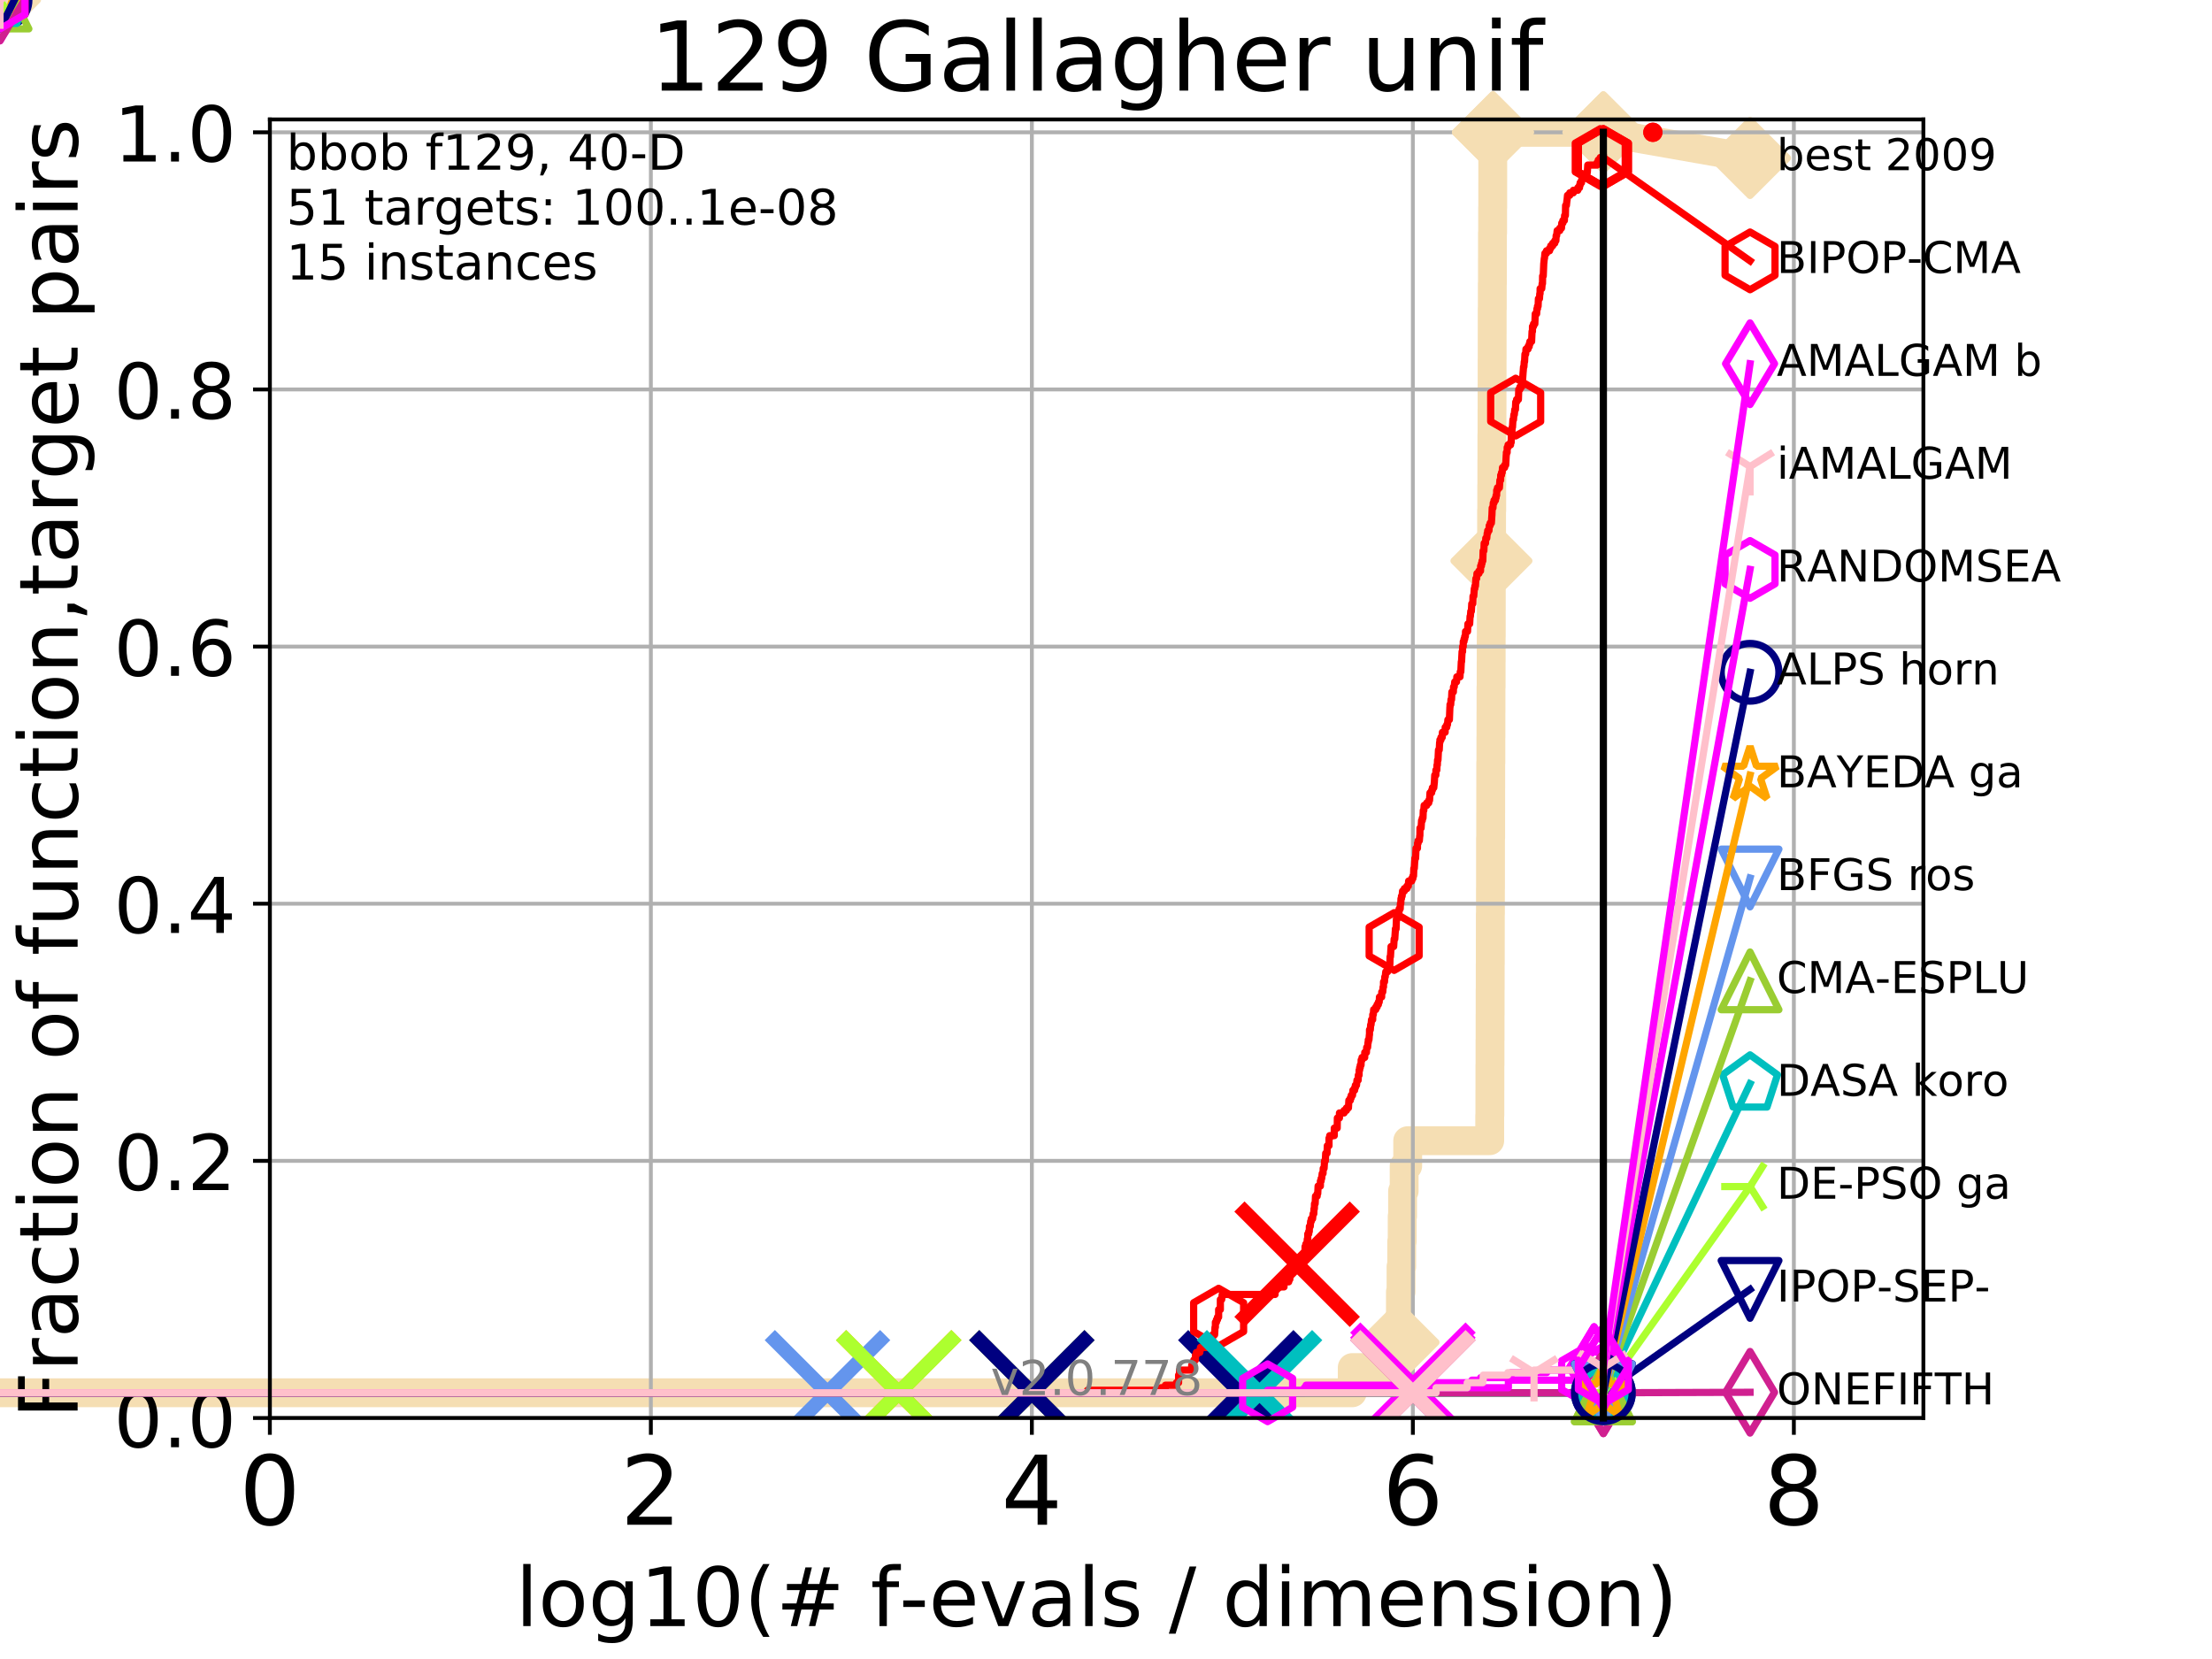 <?xml version="1.0" encoding="utf-8" standalone="no"?>
<!DOCTYPE svg PUBLIC "-//W3C//DTD SVG 1.1//EN"
  "http://www.w3.org/Graphics/SVG/1.1/DTD/svg11.dtd">
<!-- Created with matplotlib (http://matplotlib.org/) -->
<svg height="345pt" version="1.1" viewBox="0 0 460 345" width="460pt" xmlns="http://www.w3.org/2000/svg" xmlns:xlink="http://www.w3.org/1999/xlink">
 <defs>
  <style type="text/css">
*{stroke-linecap:butt;stroke-linejoin:round;}
  </style>
 </defs>
 <g id="figure_1">
  <g id="patch_1">
   <path d="M 0 345.6 
L 460.8 345.6 
L 460.8 0 
L 0 0 
z
" style="fill:#ffffff;"/>
  </g>
  <g id="axes_1">
   <g id="patch_2">
    <path d="M 56.12 294.88 
L 399.984 294.88 
L 399.984 24.84 
L 56.12 24.84 
z
" style="fill:#ffffff;"/>
   </g>
   <g id="line2d_1">
    <path d="M -1 289.638 
L 281.207 289.638 
L 281.207 284.395 
L 290.834 284.395 
L 290.834 279.153 
L 291.034 279.153 
L 291.034 273.91 
L 291.225 273.91 
L 291.225 268.668 
L 291.354 268.668 
L 291.354 263.425 
L 291.492 263.425 
L 291.492 258.183 
L 291.594 258.183 
L 291.594 252.94 
L 291.675 252.94 
L 291.675 247.698 
L 292.004 247.698 
L 292.004 242.455 
L 292.741 242.455 
L 292.741 237.213 
L 309.798 237.213 
L 309.798 231.97 
L 309.828 231.97 
L 309.828 226.728 
L 309.837 226.728 
L 309.837 221.485 
L 309.857 221.485 
L 309.857 216.243 
L 309.872 216.243 
L 309.872 211 
L 309.884 211 
L 309.884 205.758 
L 309.9 205.758 
L 309.9 200.515 
L 309.916 200.515 
L 309.916 195.273 
L 309.925 195.273 
L 309.925 190.03 
L 309.946 190.03 
L 309.946 184.788 
L 309.961 184.788 
L 309.961 179.546 
L 309.963 179.546 
L 309.963 174.303 
L 309.994 174.303 
L 309.994 169.061 
L 310 169.061 
L 310 163.818 
L 310.009 163.818 
L 310.009 158.576 
L 310.039 158.576 
L 310.039 153.333 
L 310.053 153.333 
L 310.053 148.091 
L 310.064 148.091 
L 310.064 142.848 
L 310.092 142.848 
L 310.092 137.606 
L 310.104 137.606 
L 310.104 132.363 
L 310.12 132.363 
L 310.12 127.121 
L 310.125 127.121 
L 310.125 121.878 
L 310.155 121.878 
L 310.155 116.636 
L 310.17 116.636 
L 310.17 111.393 
L 310.183 111.393 
L 310.183 106.151 
L 310.217 106.151 
L 310.217 100.908 
L 310.236 100.908 
L 310.236 95.666 
L 310.248 95.666 
L 310.248 90.423 
L 310.27 90.423 
L 310.27 85.181 
L 310.282 85.181 
L 310.282 79.938 
L 310.293 79.938 
L 310.293 74.696 
L 310.304 74.696 
L 310.304 69.453 
L 310.308 69.453 
L 310.308 64.211 
L 310.333 64.211 
L 310.333 58.969 
L 310.36 58.969 
L 310.36 53.726 
L 310.367 53.726 
L 310.367 48.484 
L 310.4 48.484 
L 310.4 43.241 
L 310.422 43.241 
L 310.422 37.999 
L 310.426 37.999 
L 310.426 32.756 
L 310.464 32.756 
L 310.464 27.514 
L 333.43 27.514 
" style="fill:none;stroke:#f5deb3;stroke-linecap:square;stroke-width:6;"/>
   </g>
   <g id="line2d_2">
    <path d="M 0 0 
" style="fill:none;stroke:#f5deb3;stroke-linecap:square;stroke-width:6;"/>
    <defs>
     <path d="M -0 7.778 
L 7.778 0 
L 0 -7.778 
L -7.778 -0 
z
" id="m8d7015e121" style="stroke:#f5deb3;stroke-linejoin:miter;stroke-width:1.5;"/>
    </defs>
    <g>
     <use style="fill:#f5deb3;stroke:#f5deb3;stroke-linejoin:miter;stroke-width:1.5;" x="0" xlink:href="#m8d7015e121" y="0"/>
    </g>
   </g>
   <g id="line2d_3">
    <path d="M 333.43 27.514 
L 363.934 32.861 
" style="fill:none;stroke:#f5deb3;stroke-linecap:square;stroke-width:6;"/>
    <g>
     <use style="fill:#f5deb3;stroke:#f5deb3;stroke-linejoin:miter;stroke-width:1.5;" x="333.43" xlink:href="#m8d7015e121" y="27.514"/>
     <use style="fill:#f5deb3;stroke:#f5deb3;stroke-linejoin:miter;stroke-width:1.5;" x="363.934" xlink:href="#m8d7015e121" y="32.861"/>
    </g>
   </g>
   <g id="matplotlib.axis_1">
    <g id="xtick_1">
     <g id="line2d_4">
      <path clip-path="url(#p2408e4b94b)" d="M 56.12 294.88 
L 56.12 24.84 
" style="fill:none;stroke:#b0b0b0;stroke-linecap:square;stroke-width:0.8;"/>
     </g>
     <g id="line2d_5">
      <defs>
       <path d="M 0 0 
L 0 3.5 
" id="m5d94e7a08a" style="stroke:#000000;stroke-width:0.8;"/>
      </defs>
      <g>
       <use style="stroke:#000000;stroke-width:0.8;" x="56.12" xlink:href="#m5d94e7a08a" y="294.88"/>
      </g>
     </g>
     <g id="text_1">
      <!-- 0 -->
      <defs>
       <path d="M 31.781 66.406 
Q 24.172 66.406 20.328 58.906 
Q 16.5 51.422 16.5 36.375 
Q 16.5 21.391 20.328 13.891 
Q 24.172 6.391 31.781 6.391 
Q 39.453 6.391 43.281 13.891 
Q 47.125 21.391 47.125 36.375 
Q 47.125 51.422 43.281 58.906 
Q 39.453 66.406 31.781 66.406 
z
M 31.781 74.219 
Q 44.047 74.219 50.516 64.516 
Q 56.984 54.828 56.984 36.375 
Q 56.984 17.969 50.516 8.266 
Q 44.047 -1.422 31.781 -1.422 
Q 19.531 -1.422 13.062 8.266 
Q 6.594 17.969 6.594 36.375 
Q 6.594 54.828 13.062 64.516 
Q 19.531 74.219 31.781 74.219 
z
" id="DejaVuSans-30"/>
      </defs>
      <g transform="translate(49.758 317.077)scale(0.2 -0.2)">
       <use xlink:href="#DejaVuSans-30"/>
      </g>
     </g>
    </g>
    <g id="xtick_2">
     <g id="line2d_6">
      <path clip-path="url(#p2408e4b94b)" d="M 135.351 294.88 
L 135.351 24.84 
" style="fill:none;stroke:#b0b0b0;stroke-linecap:square;stroke-width:0.8;"/>
     </g>
     <g id="line2d_7">
      <g>
       <use style="stroke:#000000;stroke-width:0.8;" x="135.351" xlink:href="#m5d94e7a08a" y="294.88"/>
      </g>
     </g>
     <g id="text_2">
      <!-- 2 -->
      <defs>
       <path d="M 19.188 8.297 
L 53.609 8.297 
L 53.609 0 
L 7.328 0 
L 7.328 8.297 
Q 12.938 14.109 22.625 23.891 
Q 32.328 33.688 34.812 36.531 
Q 39.547 41.844 41.422 45.531 
Q 43.312 49.219 43.312 52.781 
Q 43.312 58.594 39.234 62.25 
Q 35.156 65.922 28.609 65.922 
Q 23.969 65.922 18.812 64.312 
Q 13.672 62.703 7.812 59.422 
L 7.812 69.391 
Q 13.766 71.781 18.938 73 
Q 24.125 74.219 28.422 74.219 
Q 39.75 74.219 46.484 68.547 
Q 53.219 62.891 53.219 53.422 
Q 53.219 48.922 51.531 44.891 
Q 49.859 40.875 45.406 35.406 
Q 44.188 33.984 37.641 27.219 
Q 31.109 20.453 19.188 8.297 
z
" id="DejaVuSans-32"/>
      </defs>
      <g transform="translate(128.989 317.077)scale(0.2 -0.2)">
       <use xlink:href="#DejaVuSans-32"/>
      </g>
     </g>
    </g>
    <g id="xtick_3">
     <g id="line2d_8">
      <path clip-path="url(#p2408e4b94b)" d="M 214.583 294.88 
L 214.583 24.84 
" style="fill:none;stroke:#b0b0b0;stroke-linecap:square;stroke-width:0.8;"/>
     </g>
     <g id="line2d_9">
      <g>
       <use style="stroke:#000000;stroke-width:0.8;" x="214.583" xlink:href="#m5d94e7a08a" y="294.88"/>
      </g>
     </g>
     <g id="text_3">
      <!-- 4 -->
      <defs>
       <path d="M 37.797 64.312 
L 12.891 25.391 
L 37.797 25.391 
z
M 35.203 72.906 
L 47.609 72.906 
L 47.609 25.391 
L 58.016 25.391 
L 58.016 17.188 
L 47.609 17.188 
L 47.609 0 
L 37.797 0 
L 37.797 17.188 
L 4.891 17.188 
L 4.891 26.703 
z
" id="DejaVuSans-34"/>
      </defs>
      <g transform="translate(208.22 317.077)scale(0.2 -0.2)">
       <use xlink:href="#DejaVuSans-34"/>
      </g>
     </g>
    </g>
    <g id="xtick_4">
     <g id="line2d_10">
      <path clip-path="url(#p2408e4b94b)" d="M 293.814 294.88 
L 293.814 24.84 
" style="fill:none;stroke:#b0b0b0;stroke-linecap:square;stroke-width:0.8;"/>
     </g>
     <g id="line2d_11">
      <g>
       <use style="stroke:#000000;stroke-width:0.8;" x="293.814" xlink:href="#m5d94e7a08a" y="294.88"/>
      </g>
     </g>
     <g id="text_4">
      <!-- 6 -->
      <defs>
       <path d="M 33.016 40.375 
Q 26.375 40.375 22.484 35.828 
Q 18.609 31.297 18.609 23.391 
Q 18.609 15.531 22.484 10.953 
Q 26.375 6.391 33.016 6.391 
Q 39.656 6.391 43.531 10.953 
Q 47.406 15.531 47.406 23.391 
Q 47.406 31.297 43.531 35.828 
Q 39.656 40.375 33.016 40.375 
z
M 52.594 71.297 
L 52.594 62.312 
Q 48.875 64.062 45.094 64.984 
Q 41.312 65.922 37.594 65.922 
Q 27.828 65.922 22.672 59.328 
Q 17.531 52.734 16.797 39.406 
Q 19.672 43.656 24.016 45.922 
Q 28.375 48.188 33.594 48.188 
Q 44.578 48.188 50.953 41.516 
Q 57.328 34.859 57.328 23.391 
Q 57.328 12.156 50.688 5.359 
Q 44.047 -1.422 33.016 -1.422 
Q 20.359 -1.422 13.672 8.266 
Q 6.984 17.969 6.984 36.375 
Q 6.984 53.656 15.188 63.938 
Q 23.391 74.219 37.203 74.219 
Q 40.922 74.219 44.703 73.484 
Q 48.484 72.75 52.594 71.297 
z
" id="DejaVuSans-36"/>
      </defs>
      <g transform="translate(287.452 317.077)scale(0.2 -0.2)">
       <use xlink:href="#DejaVuSans-36"/>
      </g>
     </g>
    </g>
    <g id="xtick_5">
     <g id="line2d_12">
      <path clip-path="url(#p2408e4b94b)" d="M 373.045 294.88 
L 373.045 24.84 
" style="fill:none;stroke:#b0b0b0;stroke-linecap:square;stroke-width:0.8;"/>
     </g>
     <g id="line2d_13">
      <g>
       <use style="stroke:#000000;stroke-width:0.8;" x="373.045" xlink:href="#m5d94e7a08a" y="294.88"/>
      </g>
     </g>
     <g id="text_5">
      <!-- 8 -->
      <defs>
       <path d="M 31.781 34.625 
Q 24.75 34.625 20.719 30.859 
Q 16.703 27.094 16.703 20.516 
Q 16.703 13.922 20.719 10.156 
Q 24.75 6.391 31.781 6.391 
Q 38.812 6.391 42.859 10.172 
Q 46.922 13.969 46.922 20.516 
Q 46.922 27.094 42.891 30.859 
Q 38.875 34.625 31.781 34.625 
z
M 21.922 38.812 
Q 15.578 40.375 12.031 44.719 
Q 8.5 49.078 8.5 55.328 
Q 8.5 64.062 14.719 69.141 
Q 20.953 74.219 31.781 74.219 
Q 42.672 74.219 48.875 69.141 
Q 55.078 64.062 55.078 55.328 
Q 55.078 49.078 51.531 44.719 
Q 48 40.375 41.703 38.812 
Q 48.828 37.156 52.797 32.312 
Q 56.781 27.484 56.781 20.516 
Q 56.781 9.906 50.312 4.234 
Q 43.844 -1.422 31.781 -1.422 
Q 19.734 -1.422 13.25 4.234 
Q 6.781 9.906 6.781 20.516 
Q 6.781 27.484 10.781 32.312 
Q 14.797 37.156 21.922 38.812 
z
M 18.312 54.391 
Q 18.312 48.734 21.844 45.562 
Q 25.391 42.391 31.781 42.391 
Q 38.141 42.391 41.719 45.562 
Q 45.312 48.734 45.312 54.391 
Q 45.312 60.062 41.719 63.234 
Q 38.141 66.406 31.781 66.406 
Q 25.391 66.406 21.844 63.234 
Q 18.312 60.062 18.312 54.391 
z
" id="DejaVuSans-38"/>
      </defs>
      <g transform="translate(366.683 317.077)scale(0.2 -0.2)">
       <use xlink:href="#DejaVuSans-38"/>
      </g>
     </g>
    </g>
    <g id="text_6">
     <!-- log10(# f-evals / dimension) -->
     <defs>
      <path d="M 9.422 75.984 
L 18.406 75.984 
L 18.406 0 
L 9.422 0 
z
" id="DejaVuSans-6c"/>
      <path d="M 30.609 48.391 
Q 23.391 48.391 19.188 42.75 
Q 14.984 37.109 14.984 27.297 
Q 14.984 17.484 19.156 11.844 
Q 23.344 6.203 30.609 6.203 
Q 37.797 6.203 41.984 11.859 
Q 46.188 17.531 46.188 27.297 
Q 46.188 37.016 41.984 42.703 
Q 37.797 48.391 30.609 48.391 
z
M 30.609 56 
Q 42.328 56 49.016 48.375 
Q 55.719 40.766 55.719 27.297 
Q 55.719 13.875 49.016 6.219 
Q 42.328 -1.422 30.609 -1.422 
Q 18.844 -1.422 12.172 6.219 
Q 5.516 13.875 5.516 27.297 
Q 5.516 40.766 12.172 48.375 
Q 18.844 56 30.609 56 
z
" id="DejaVuSans-6f"/>
      <path d="M 45.406 27.984 
Q 45.406 37.75 41.375 43.109 
Q 37.359 48.484 30.078 48.484 
Q 22.859 48.484 18.828 43.109 
Q 14.797 37.75 14.797 27.984 
Q 14.797 18.266 18.828 12.891 
Q 22.859 7.516 30.078 7.516 
Q 37.359 7.516 41.375 12.891 
Q 45.406 18.266 45.406 27.984 
z
M 54.391 6.781 
Q 54.391 -7.172 48.188 -13.984 
Q 42 -20.797 29.203 -20.797 
Q 24.469 -20.797 20.266 -20.094 
Q 16.062 -19.391 12.109 -17.922 
L 12.109 -9.188 
Q 16.062 -11.328 19.922 -12.344 
Q 23.781 -13.375 27.781 -13.375 
Q 36.625 -13.375 41.016 -8.766 
Q 45.406 -4.156 45.406 5.172 
L 45.406 9.625 
Q 42.625 4.781 38.281 2.391 
Q 33.938 0 27.875 0 
Q 17.828 0 11.672 7.656 
Q 5.516 15.328 5.516 27.984 
Q 5.516 40.672 11.672 48.328 
Q 17.828 56 27.875 56 
Q 33.938 56 38.281 53.609 
Q 42.625 51.219 45.406 46.391 
L 45.406 54.688 
L 54.391 54.688 
z
" id="DejaVuSans-67"/>
      <path d="M 12.406 8.297 
L 28.516 8.297 
L 28.516 63.922 
L 10.984 60.406 
L 10.984 69.391 
L 28.422 72.906 
L 38.281 72.906 
L 38.281 8.297 
L 54.391 8.297 
L 54.391 0 
L 12.406 0 
z
" id="DejaVuSans-31"/>
      <path d="M 31 75.875 
Q 24.469 64.656 21.281 53.656 
Q 18.109 42.672 18.109 31.391 
Q 18.109 20.125 21.312 9.062 
Q 24.516 -2 31 -13.188 
L 23.188 -13.188 
Q 15.875 -1.703 12.234 9.375 
Q 8.594 20.453 8.594 31.391 
Q 8.594 42.281 12.203 53.312 
Q 15.828 64.359 23.188 75.875 
z
" id="DejaVuSans-28"/>
      <path d="M 51.125 44 
L 36.922 44 
L 32.812 27.688 
L 47.125 27.688 
z
M 43.797 71.781 
L 38.719 51.516 
L 52.984 51.516 
L 58.109 71.781 
L 65.922 71.781 
L 60.891 51.516 
L 76.125 51.516 
L 76.125 44 
L 58.984 44 
L 54.984 27.688 
L 70.516 27.688 
L 70.516 20.219 
L 53.078 20.219 
L 48 0 
L 40.188 0 
L 45.219 20.219 
L 30.906 20.219 
L 25.875 0 
L 18.016 0 
L 23.094 20.219 
L 7.719 20.219 
L 7.719 27.688 
L 24.906 27.688 
L 29 44 
L 13.281 44 
L 13.281 51.516 
L 30.906 51.516 
L 35.891 71.781 
z
" id="DejaVuSans-23"/>
      <path id="DejaVuSans-20"/>
      <path d="M 37.109 75.984 
L 37.109 68.5 
L 28.516 68.5 
Q 23.688 68.5 21.797 66.547 
Q 19.922 64.594 19.922 59.516 
L 19.922 54.688 
L 34.719 54.688 
L 34.719 47.703 
L 19.922 47.703 
L 19.922 0 
L 10.891 0 
L 10.891 47.703 
L 2.297 47.703 
L 2.297 54.688 
L 10.891 54.688 
L 10.891 58.5 
Q 10.891 67.625 15.141 71.797 
Q 19.391 75.984 28.609 75.984 
z
" id="DejaVuSans-66"/>
      <path d="M 4.891 31.391 
L 31.203 31.391 
L 31.203 23.391 
L 4.891 23.391 
z
" id="DejaVuSans-2d"/>
      <path d="M 56.203 29.594 
L 56.203 25.203 
L 14.891 25.203 
Q 15.484 15.922 20.484 11.062 
Q 25.484 6.203 34.422 6.203 
Q 39.594 6.203 44.453 7.469 
Q 49.312 8.734 54.109 11.281 
L 54.109 2.781 
Q 49.266 0.734 44.188 -0.344 
Q 39.109 -1.422 33.891 -1.422 
Q 20.797 -1.422 13.156 6.188 
Q 5.516 13.812 5.516 26.812 
Q 5.516 40.234 12.766 48.109 
Q 20.016 56 32.328 56 
Q 43.359 56 49.781 48.891 
Q 56.203 41.797 56.203 29.594 
z
M 47.219 32.234 
Q 47.125 39.594 43.094 43.984 
Q 39.062 48.391 32.422 48.391 
Q 24.906 48.391 20.391 44.141 
Q 15.875 39.891 15.188 32.172 
z
" id="DejaVuSans-65"/>
      <path d="M 2.984 54.688 
L 12.5 54.688 
L 29.594 8.797 
L 46.688 54.688 
L 56.203 54.688 
L 35.688 0 
L 23.484 0 
z
" id="DejaVuSans-76"/>
      <path d="M 34.281 27.484 
Q 23.391 27.484 19.188 25 
Q 14.984 22.516 14.984 16.5 
Q 14.984 11.719 18.141 8.906 
Q 21.297 6.109 26.703 6.109 
Q 34.188 6.109 38.703 11.406 
Q 43.219 16.703 43.219 25.484 
L 43.219 27.484 
z
M 52.203 31.203 
L 52.203 0 
L 43.219 0 
L 43.219 8.297 
Q 40.141 3.328 35.547 0.953 
Q 30.953 -1.422 24.312 -1.422 
Q 15.922 -1.422 10.953 3.297 
Q 6 8.016 6 15.922 
Q 6 25.141 12.172 29.828 
Q 18.359 34.516 30.609 34.516 
L 43.219 34.516 
L 43.219 35.406 
Q 43.219 41.609 39.141 45 
Q 35.062 48.391 27.688 48.391 
Q 23 48.391 18.547 47.266 
Q 14.109 46.141 10.016 43.891 
L 10.016 52.203 
Q 14.938 54.109 19.578 55.047 
Q 24.219 56 28.609 56 
Q 40.484 56 46.344 49.844 
Q 52.203 43.703 52.203 31.203 
z
" id="DejaVuSans-61"/>
      <path d="M 44.281 53.078 
L 44.281 44.578 
Q 40.484 46.531 36.375 47.5 
Q 32.281 48.484 27.875 48.484 
Q 21.188 48.484 17.844 46.438 
Q 14.5 44.391 14.5 40.281 
Q 14.5 37.156 16.891 35.375 
Q 19.281 33.594 26.516 31.984 
L 29.594 31.297 
Q 39.156 29.25 43.188 25.516 
Q 47.219 21.781 47.219 15.094 
Q 47.219 7.469 41.188 3.016 
Q 35.156 -1.422 24.609 -1.422 
Q 20.219 -1.422 15.453 -0.562 
Q 10.688 0.297 5.422 2 
L 5.422 11.281 
Q 10.406 8.688 15.234 7.391 
Q 20.062 6.109 24.812 6.109 
Q 31.156 6.109 34.562 8.281 
Q 37.984 10.453 37.984 14.406 
Q 37.984 18.062 35.516 20.016 
Q 33.062 21.969 24.703 23.781 
L 21.578 24.516 
Q 13.234 26.266 9.516 29.906 
Q 5.812 33.547 5.812 39.891 
Q 5.812 47.609 11.281 51.797 
Q 16.75 56 26.812 56 
Q 31.781 56 36.172 55.266 
Q 40.578 54.547 44.281 53.078 
z
" id="DejaVuSans-73"/>
      <path d="M 25.391 72.906 
L 33.688 72.906 
L 8.297 -9.281 
L 0 -9.281 
z
" id="DejaVuSans-2f"/>
      <path d="M 45.406 46.391 
L 45.406 75.984 
L 54.391 75.984 
L 54.391 0 
L 45.406 0 
L 45.406 8.203 
Q 42.578 3.328 38.25 0.953 
Q 33.938 -1.422 27.875 -1.422 
Q 17.969 -1.422 11.734 6.484 
Q 5.516 14.406 5.516 27.297 
Q 5.516 40.188 11.734 48.094 
Q 17.969 56 27.875 56 
Q 33.938 56 38.25 53.625 
Q 42.578 51.266 45.406 46.391 
z
M 14.797 27.297 
Q 14.797 17.391 18.875 11.75 
Q 22.953 6.109 30.078 6.109 
Q 37.203 6.109 41.297 11.75 
Q 45.406 17.391 45.406 27.297 
Q 45.406 37.203 41.297 42.844 
Q 37.203 48.484 30.078 48.484 
Q 22.953 48.484 18.875 42.844 
Q 14.797 37.203 14.797 27.297 
z
" id="DejaVuSans-64"/>
      <path d="M 9.422 54.688 
L 18.406 54.688 
L 18.406 0 
L 9.422 0 
z
M 9.422 75.984 
L 18.406 75.984 
L 18.406 64.594 
L 9.422 64.594 
z
" id="DejaVuSans-69"/>
      <path d="M 52 44.188 
Q 55.375 50.25 60.062 53.125 
Q 64.75 56 71.094 56 
Q 79.641 56 84.281 50.016 
Q 88.922 44.047 88.922 33.016 
L 88.922 0 
L 79.891 0 
L 79.891 32.719 
Q 79.891 40.578 77.094 44.375 
Q 74.312 48.188 68.609 48.188 
Q 61.625 48.188 57.562 43.547 
Q 53.516 38.922 53.516 30.906 
L 53.516 0 
L 44.484 0 
L 44.484 32.719 
Q 44.484 40.625 41.703 44.406 
Q 38.922 48.188 33.109 48.188 
Q 26.219 48.188 22.156 43.531 
Q 18.109 38.875 18.109 30.906 
L 18.109 0 
L 9.078 0 
L 9.078 54.688 
L 18.109 54.688 
L 18.109 46.188 
Q 21.188 51.219 25.484 53.609 
Q 29.781 56 35.688 56 
Q 41.656 56 45.828 52.969 
Q 50 49.953 52 44.188 
z
" id="DejaVuSans-6d"/>
      <path d="M 54.891 33.016 
L 54.891 0 
L 45.906 0 
L 45.906 32.719 
Q 45.906 40.484 42.875 44.328 
Q 39.844 48.188 33.797 48.188 
Q 26.516 48.188 22.312 43.547 
Q 18.109 38.922 18.109 30.906 
L 18.109 0 
L 9.078 0 
L 9.078 54.688 
L 18.109 54.688 
L 18.109 46.188 
Q 21.344 51.125 25.703 53.562 
Q 30.078 56 35.797 56 
Q 45.219 56 50.047 50.172 
Q 54.891 44.344 54.891 33.016 
z
" id="DejaVuSans-6e"/>
      <path d="M 8.016 75.875 
L 15.828 75.875 
Q 23.141 64.359 26.781 53.312 
Q 30.422 42.281 30.422 31.391 
Q 30.422 20.453 26.781 9.375 
Q 23.141 -1.703 15.828 -13.188 
L 8.016 -13.188 
Q 14.5 -2 17.703 9.062 
Q 20.906 20.125 20.906 31.391 
Q 20.906 42.672 17.703 53.656 
Q 14.5 64.656 8.016 75.875 
z
" id="DejaVuSans-29"/>
     </defs>
     <g transform="translate(107.211 338.154)scale(0.17 -0.17)">
      <use xlink:href="#DejaVuSans-6c"/>
      <use x="27.783" xlink:href="#DejaVuSans-6f"/>
      <use x="88.965" xlink:href="#DejaVuSans-67"/>
      <use x="152.441" xlink:href="#DejaVuSans-31"/>
      <use x="216.064" xlink:href="#DejaVuSans-30"/>
      <use x="279.688" xlink:href="#DejaVuSans-28"/>
      <use x="318.701" xlink:href="#DejaVuSans-23"/>
      <use x="402.49" xlink:href="#DejaVuSans-20"/>
      <use x="434.277" xlink:href="#DejaVuSans-66"/>
      <use x="469.404" xlink:href="#DejaVuSans-2d"/>
      <use x="505.488" xlink:href="#DejaVuSans-65"/>
      <use x="567.012" xlink:href="#DejaVuSans-76"/>
      <use x="626.191" xlink:href="#DejaVuSans-61"/>
      <use x="687.471" xlink:href="#DejaVuSans-6c"/>
      <use x="715.254" xlink:href="#DejaVuSans-73"/>
      <use x="767.354" xlink:href="#DejaVuSans-20"/>
      <use x="799.141" xlink:href="#DejaVuSans-2f"/>
      <use x="832.832" xlink:href="#DejaVuSans-20"/>
      <use x="864.619" xlink:href="#DejaVuSans-64"/>
      <use x="928.096" xlink:href="#DejaVuSans-69"/>
      <use x="955.879" xlink:href="#DejaVuSans-6d"/>
      <use x="1053.291" xlink:href="#DejaVuSans-65"/>
      <use x="1114.814" xlink:href="#DejaVuSans-6e"/>
      <use x="1178.193" xlink:href="#DejaVuSans-73"/>
      <use x="1230.293" xlink:href="#DejaVuSans-69"/>
      <use x="1258.076" xlink:href="#DejaVuSans-6f"/>
      <use x="1319.258" xlink:href="#DejaVuSans-6e"/>
      <use x="1382.637" xlink:href="#DejaVuSans-29"/>
     </g>
    </g>
   </g>
   <g id="matplotlib.axis_2">
    <g id="ytick_1">
     <g id="line2d_14">
      <path clip-path="url(#p2408e4b94b)" d="M 56.12 294.88 
L 399.984 294.88 
" style="fill:none;stroke:#b0b0b0;stroke-linecap:square;stroke-width:0.8;"/>
     </g>
     <g id="line2d_15">
      <defs>
       <path d="M 0 0 
L -3.5 0 
" id="m4aebbb0c08" style="stroke:#000000;stroke-width:0.8;"/>
      </defs>
      <g>
       <use style="stroke:#000000;stroke-width:0.8;" x="56.12" xlink:href="#m4aebbb0c08" y="294.88"/>
      </g>
     </g>
     <g id="text_7">
      <!-- 0.0 -->
      <defs>
       <path d="M 10.688 12.406 
L 21 12.406 
L 21 0 
L 10.688 0 
z
" id="DejaVuSans-2e"/>
      </defs>
      <g transform="translate(23.675 300.959)scale(0.16 -0.16)">
       <use xlink:href="#DejaVuSans-30"/>
       <use x="63.623" xlink:href="#DejaVuSans-2e"/>
       <use x="95.41" xlink:href="#DejaVuSans-30"/>
      </g>
     </g>
    </g>
    <g id="ytick_2">
     <g id="line2d_16">
      <path clip-path="url(#p2408e4b94b)" d="M 56.12 241.407 
L 399.984 241.407 
" style="fill:none;stroke:#b0b0b0;stroke-linecap:square;stroke-width:0.8;"/>
     </g>
     <g id="line2d_17">
      <g>
       <use style="stroke:#000000;stroke-width:0.8;" x="56.12" xlink:href="#m4aebbb0c08" y="241.407"/>
      </g>
     </g>
     <g id="text_8">
      <!-- 0.2 -->
      <g transform="translate(23.675 247.485)scale(0.16 -0.16)">
       <use xlink:href="#DejaVuSans-30"/>
       <use x="63.623" xlink:href="#DejaVuSans-2e"/>
       <use x="95.41" xlink:href="#DejaVuSans-32"/>
      </g>
     </g>
    </g>
    <g id="ytick_3">
     <g id="line2d_18">
      <path clip-path="url(#p2408e4b94b)" d="M 56.12 187.933 
L 399.984 187.933 
" style="fill:none;stroke:#b0b0b0;stroke-linecap:square;stroke-width:0.8;"/>
     </g>
     <g id="line2d_19">
      <g>
       <use style="stroke:#000000;stroke-width:0.8;" x="56.12" xlink:href="#m4aebbb0c08" y="187.933"/>
      </g>
     </g>
     <g id="text_9">
      <!-- 0.4 -->
      <g transform="translate(23.675 194.012)scale(0.16 -0.16)">
       <use xlink:href="#DejaVuSans-30"/>
       <use x="63.623" xlink:href="#DejaVuSans-2e"/>
       <use x="95.41" xlink:href="#DejaVuSans-34"/>
      </g>
     </g>
    </g>
    <g id="ytick_4">
     <g id="line2d_20">
      <path clip-path="url(#p2408e4b94b)" d="M 56.12 134.46 
L 399.984 134.46 
" style="fill:none;stroke:#b0b0b0;stroke-linecap:square;stroke-width:0.8;"/>
     </g>
     <g id="line2d_21">
      <g>
       <use style="stroke:#000000;stroke-width:0.8;" x="56.12" xlink:href="#m4aebbb0c08" y="134.46"/>
      </g>
     </g>
     <g id="text_10">
      <!-- 0.6 -->
      <g transform="translate(23.675 140.539)scale(0.16 -0.16)">
       <use xlink:href="#DejaVuSans-30"/>
       <use x="63.623" xlink:href="#DejaVuSans-2e"/>
       <use x="95.41" xlink:href="#DejaVuSans-36"/>
      </g>
     </g>
    </g>
    <g id="ytick_5">
     <g id="line2d_22">
      <path clip-path="url(#p2408e4b94b)" d="M 56.12 80.987 
L 399.984 80.987 
" style="fill:none;stroke:#b0b0b0;stroke-linecap:square;stroke-width:0.8;"/>
     </g>
     <g id="line2d_23">
      <g>
       <use style="stroke:#000000;stroke-width:0.8;" x="56.12" xlink:href="#m4aebbb0c08" y="80.987"/>
      </g>
     </g>
     <g id="text_11">
      <!-- 0.8 -->
      <g transform="translate(23.675 87.066)scale(0.16 -0.16)">
       <use xlink:href="#DejaVuSans-30"/>
       <use x="63.623" xlink:href="#DejaVuSans-2e"/>
       <use x="95.41" xlink:href="#DejaVuSans-38"/>
      </g>
     </g>
    </g>
    <g id="ytick_6">
     <g id="line2d_24">
      <path clip-path="url(#p2408e4b94b)" d="M 56.12 27.514 
L 399.984 27.514 
" style="fill:none;stroke:#b0b0b0;stroke-linecap:square;stroke-width:0.8;"/>
     </g>
     <g id="line2d_25">
      <g>
       <use style="stroke:#000000;stroke-width:0.8;" x="56.12" xlink:href="#m4aebbb0c08" y="27.514"/>
      </g>
     </g>
     <g id="text_12">
      <!-- 1.0 -->
      <g transform="translate(23.675 33.592)scale(0.16 -0.16)">
       <use xlink:href="#DejaVuSans-31"/>
       <use x="63.623" xlink:href="#DejaVuSans-2e"/>
       <use x="95.41" xlink:href="#DejaVuSans-30"/>
      </g>
     </g>
    </g>
    <g id="text_13">
     <!-- Fraction of function,target pairs -->
     <defs>
      <path d="M 9.812 72.906 
L 51.703 72.906 
L 51.703 64.594 
L 19.672 64.594 
L 19.672 43.109 
L 48.578 43.109 
L 48.578 34.812 
L 19.672 34.812 
L 19.672 0 
L 9.812 0 
z
" id="DejaVuSans-46"/>
      <path d="M 41.109 46.297 
Q 39.594 47.172 37.812 47.578 
Q 36.031 48 33.891 48 
Q 26.266 48 22.188 43.047 
Q 18.109 38.094 18.109 28.812 
L 18.109 0 
L 9.078 0 
L 9.078 54.688 
L 18.109 54.688 
L 18.109 46.188 
Q 20.953 51.172 25.484 53.578 
Q 30.031 56 36.531 56 
Q 37.453 56 38.578 55.875 
Q 39.703 55.766 41.062 55.516 
z
" id="DejaVuSans-72"/>
      <path d="M 48.781 52.594 
L 48.781 44.188 
Q 44.969 46.297 41.141 47.344 
Q 37.312 48.391 33.406 48.391 
Q 24.656 48.391 19.812 42.844 
Q 14.984 37.312 14.984 27.297 
Q 14.984 17.281 19.812 11.734 
Q 24.656 6.203 33.406 6.203 
Q 37.312 6.203 41.141 7.25 
Q 44.969 8.297 48.781 10.406 
L 48.781 2.094 
Q 45.016 0.344 40.984 -0.531 
Q 36.969 -1.422 32.422 -1.422 
Q 20.062 -1.422 12.781 6.344 
Q 5.516 14.109 5.516 27.297 
Q 5.516 40.672 12.859 48.328 
Q 20.219 56 33.016 56 
Q 37.156 56 41.109 55.141 
Q 45.062 54.297 48.781 52.594 
z
" id="DejaVuSans-63"/>
      <path d="M 18.312 70.219 
L 18.312 54.688 
L 36.812 54.688 
L 36.812 47.703 
L 18.312 47.703 
L 18.312 18.016 
Q 18.312 11.328 20.141 9.422 
Q 21.969 7.516 27.594 7.516 
L 36.812 7.516 
L 36.812 0 
L 27.594 0 
Q 17.188 0 13.234 3.875 
Q 9.281 7.766 9.281 18.016 
L 9.281 47.703 
L 2.688 47.703 
L 2.688 54.688 
L 9.281 54.688 
L 9.281 70.219 
z
" id="DejaVuSans-74"/>
      <path d="M 8.5 21.578 
L 8.5 54.688 
L 17.484 54.688 
L 17.484 21.922 
Q 17.484 14.156 20.5 10.266 
Q 23.531 6.391 29.594 6.391 
Q 36.859 6.391 41.078 11.031 
Q 45.312 15.672 45.312 23.688 
L 45.312 54.688 
L 54.297 54.688 
L 54.297 0 
L 45.312 0 
L 45.312 8.406 
Q 42.047 3.422 37.719 1 
Q 33.406 -1.422 27.688 -1.422 
Q 18.266 -1.422 13.375 4.438 
Q 8.5 10.297 8.5 21.578 
z
M 31.109 56 
z
" id="DejaVuSans-75"/>
      <path d="M 11.719 12.406 
L 22.016 12.406 
L 22.016 4 
L 14.016 -11.625 
L 7.719 -11.625 
L 11.719 4 
z
" id="DejaVuSans-2c"/>
      <path d="M 18.109 8.203 
L 18.109 -20.797 
L 9.078 -20.797 
L 9.078 54.688 
L 18.109 54.688 
L 18.109 46.391 
Q 20.953 51.266 25.266 53.625 
Q 29.594 56 35.594 56 
Q 45.562 56 51.781 48.094 
Q 58.016 40.188 58.016 27.297 
Q 58.016 14.406 51.781 6.484 
Q 45.562 -1.422 35.594 -1.422 
Q 29.594 -1.422 25.266 0.953 
Q 20.953 3.328 18.109 8.203 
z
M 48.688 27.297 
Q 48.688 37.203 44.609 42.844 
Q 40.531 48.484 33.406 48.484 
Q 26.266 48.484 22.188 42.844 
Q 18.109 37.203 18.109 27.297 
Q 18.109 17.391 22.188 11.75 
Q 26.266 6.109 33.406 6.109 
Q 40.531 6.109 44.609 11.75 
Q 48.688 17.391 48.688 27.297 
z
" id="DejaVuSans-70"/>
     </defs>
     <g transform="translate(16.14 294.999)rotate(-90)scale(0.17 -0.17)">
      <use xlink:href="#DejaVuSans-46"/>
      <use x="57.41" xlink:href="#DejaVuSans-72"/>
      <use x="98.523" xlink:href="#DejaVuSans-61"/>
      <use x="159.803" xlink:href="#DejaVuSans-63"/>
      <use x="214.783" xlink:href="#DejaVuSans-74"/>
      <use x="253.992" xlink:href="#DejaVuSans-69"/>
      <use x="281.775" xlink:href="#DejaVuSans-6f"/>
      <use x="342.957" xlink:href="#DejaVuSans-6e"/>
      <use x="406.336" xlink:href="#DejaVuSans-20"/>
      <use x="438.123" xlink:href="#DejaVuSans-6f"/>
      <use x="499.305" xlink:href="#DejaVuSans-66"/>
      <use x="534.51" xlink:href="#DejaVuSans-20"/>
      <use x="566.297" xlink:href="#DejaVuSans-66"/>
      <use x="601.502" xlink:href="#DejaVuSans-75"/>
      <use x="664.881" xlink:href="#DejaVuSans-6e"/>
      <use x="728.26" xlink:href="#DejaVuSans-63"/>
      <use x="783.24" xlink:href="#DejaVuSans-74"/>
      <use x="822.449" xlink:href="#DejaVuSans-69"/>
      <use x="850.232" xlink:href="#DejaVuSans-6f"/>
      <use x="911.414" xlink:href="#DejaVuSans-6e"/>
      <use x="974.793" xlink:href="#DejaVuSans-2c"/>
      <use x="1006.58" xlink:href="#DejaVuSans-74"/>
      <use x="1045.789" xlink:href="#DejaVuSans-61"/>
      <use x="1107.068" xlink:href="#DejaVuSans-72"/>
      <use x="1148.166" xlink:href="#DejaVuSans-67"/>
      <use x="1211.643" xlink:href="#DejaVuSans-65"/>
      <use x="1273.166" xlink:href="#DejaVuSans-74"/>
      <use x="1312.375" xlink:href="#DejaVuSans-20"/>
      <use x="1344.162" xlink:href="#DejaVuSans-70"/>
      <use x="1407.639" xlink:href="#DejaVuSans-61"/>
      <use x="1468.918" xlink:href="#DejaVuSans-69"/>
      <use x="1496.701" xlink:href="#DejaVuSans-72"/>
      <use x="1537.814" xlink:href="#DejaVuSans-73"/>
     </g>
    </g>
   </g>
   <g id="line2d_26">
    <defs>
     <path d="M 0 1.5 
C 0.398 1.5 0.779 1.342 1.061 1.061 
C 1.342 0.779 1.5 0.398 1.5 0 
C 1.5 -0.398 1.342 -0.779 1.061 -1.061 
C 0.779 -1.342 0.398 -1.5 0 -1.5 
C -0.398 -1.5 -0.779 -1.342 -1.061 -1.061 
C -1.342 -0.779 -1.5 -0.398 -1.5 0 
C -1.5 0.398 -1.342 0.779 -1.061 1.061 
C -0.779 1.342 -0.398 1.5 0 1.5 
z
" id="m42db0c0ad6" style="stroke:#f5deb3;"/>
    </defs>
    <g>
     <use style="fill:#f5deb3;stroke:#f5deb3;" x="310.464" xlink:href="#m42db0c0ad6" y="27.514"/>
     <use style="fill:#f5deb3;stroke:#f5deb3;" x="310.464" xlink:href="#m42db0c0ad6" y="27.514"/>
    </g>
   </g>
   <g id="line2d_27">
    <g>
     <use style="fill:#f5deb3;stroke:#f5deb3;stroke-linejoin:miter;stroke-width:1.5;" x="290.834" xlink:href="#m8d7015e121" y="279.153"/>
     <use style="fill:#f5deb3;stroke:#f5deb3;stroke-linejoin:miter;stroke-width:1.5;" x="310.155" xlink:href="#m8d7015e121" y="116.636"/>
     <use style="fill:#f5deb3;stroke:#f5deb3;stroke-linejoin:miter;stroke-width:1.5;" x="310.464" xlink:href="#m8d7015e121" y="27.514"/>
     <use style="fill:#f5deb3;stroke:#f5deb3;stroke-linejoin:miter;stroke-width:1.5;" x="310.464" xlink:href="#m8d7015e121" y="27.514"/>
     <use style="fill:#f5deb3;stroke:#f5deb3;stroke-linejoin:miter;stroke-width:1.5;" x="333.43" xlink:href="#m8d7015e121" y="27.514"/>
    </g>
   </g>
   <g id="line2d_28">
    <defs>
     <path d="M 0 1.5 
C 0.398 1.5 0.779 1.342 1.061 1.061 
C 1.342 0.779 1.5 0.398 1.5 0 
C 1.5 -0.398 1.342 -0.779 1.061 -1.061 
C 0.779 -1.342 0.398 -1.5 0 -1.5 
C -0.398 -1.5 -0.779 -1.342 -1.061 -1.061 
C -1.342 -0.779 -1.5 -0.398 -1.5 0 
C -1.5 0.398 -1.342 0.779 -1.061 1.061 
C -0.779 1.342 -0.398 1.5 0 1.5 
z
" id="mb602776959" style="stroke:#000080;"/>
    </defs>
    <g/>
   </g>
   <g id="line2d_29">
    <path d="M -1 289.638 
L 333.43 289.638 
" style="fill:none;stroke:#000080;stroke-linecap:square;stroke-width:1.5;"/>
   </g>
   <g id="line2d_30">
    <defs>
     <path d="M 0 6 
C 1.591 6 3.117 5.368 4.243 4.243 
C 5.368 3.117 6 1.591 6 0 
C 6 -1.591 5.368 -3.117 4.243 -4.243 
C 3.117 -5.368 1.591 -6 0 -6 
C -1.591 -6 -3.117 -5.368 -4.243 -4.243 
C -5.368 -3.117 -6 -1.591 -6 0 
C -6 1.591 -5.368 3.117 -4.243 4.243 
C -3.117 5.368 -1.591 6 0 6 
z
" id="m082f28cf89" style="stroke:#000080;stroke-width:1.5;"/>
    </defs>
    <g>
     <use style="fill:none;stroke:#000080;stroke-width:1.5;" x="333.43" xlink:href="#m082f28cf89" y="289.638"/>
    </g>
   </g>
   <g id="line2d_31">
    <path d="M 0 0 
" style="fill:none;stroke:#000080;stroke-linecap:square;stroke-width:1.5;"/>
    <g>
     <use style="fill:none;stroke:#000080;stroke-width:1.5;" x="0" xlink:href="#m082f28cf89" y="0"/>
    </g>
   </g>
   <g id="line2d_32">
    <path clip-path="url(#p2408e4b94b)" d="M 258.037 289.638 
" style="fill:none;stroke:#000080;stroke-linecap:square;stroke-width:1.5;"/>
    <defs>
     <path d="M -12 12 
L 12 -12 
M -12 -12 
L 12 12 
" id="m44dc95df02" style="stroke:#000080;stroke-width:3;"/>
    </defs>
    <g clip-path="url(#p2408e4b94b)">
     <use style="fill:#000080;stroke:#000080;stroke-width:3;" x="258.037" xlink:href="#m44dc95df02" y="289.638"/>
    </g>
   </g>
   <g id="line2d_33">
    <defs>
     <path d="M 0 1.5 
C 0.398 1.5 0.779 1.342 1.061 1.061 
C 1.342 0.779 1.5 0.398 1.5 0 
C 1.5 -0.398 1.342 -0.779 1.061 -1.061 
C 0.779 -1.342 0.398 -1.5 0 -1.5 
C -0.398 -1.5 -0.779 -1.342 -1.061 -1.061 
C -1.342 -0.779 -1.5 -0.398 -1.5 0 
C -1.5 0.398 -1.342 0.779 -1.061 1.061 
C -0.779 1.342 -0.398 1.5 0 1.5 
z
" id="m3512e3dc83" style="stroke:#ff00ff;"/>
    </defs>
    <g>
     <use style="fill:#ff00ff;stroke:#ff00ff;" x="331.5" xlink:href="#m3512e3dc83" y="284.395"/>
     <use style="fill:#ff00ff;stroke:#ff00ff;" x="331.5" xlink:href="#m3512e3dc83" y="284.395"/>
    </g>
   </g>
   <g id="line2d_34">
    <path d="M -1 289.638 
L 271.248 289.638 
L 271.248 288.589 
L 271.605 288.589 
L 271.605 288.065 
L 294.496 288.065 
L 294.496 287.541 
L 306.093 287.541 
L 306.093 287.016 
L 307.92 287.016 
L 307.92 286.492 
L 314.207 286.492 
L 314.207 285.968 
L 314.237 285.968 
L 314.237 285.444 
L 321.653 285.444 
L 321.653 284.919 
L 331.5 284.919 
L 331.5 284.395 
L 333.43 284.395 
" style="fill:none;stroke:#ff00ff;stroke-linecap:square;stroke-width:1.5;"/>
   </g>
   <g id="line2d_35">
    <defs>
     <path d="M -0 8.485 
L 5.091 0 
L 0 -8.485 
L -5.091 -0 
z
" id="m33eaf33551" style="stroke:#ff00ff;stroke-linejoin:miter;stroke-width:1.5;"/>
    </defs>
    <g>
     <use style="fill:none;stroke:#ff00ff;stroke-linejoin:miter;stroke-width:1.5;" x="331.5" xlink:href="#m33eaf33551" y="284.395"/>
     <use style="fill:none;stroke:#ff00ff;stroke-linejoin:miter;stroke-width:1.5;" x="331.5" xlink:href="#m33eaf33551" y="284.395"/>
     <use style="fill:none;stroke:#ff00ff;stroke-linejoin:miter;stroke-width:1.5;" x="333.43" xlink:href="#m33eaf33551" y="284.395"/>
    </g>
   </g>
   <g id="line2d_36">
    <path d="M 0 0 
" style="fill:none;stroke:#ff00ff;stroke-linecap:square;stroke-width:1.5;"/>
    <g>
     <use style="fill:none;stroke:#ff00ff;stroke-linejoin:miter;stroke-width:1.5;" x="0" xlink:href="#m33eaf33551" y="0"/>
    </g>
   </g>
   <g id="line2d_37">
    <path clip-path="url(#p2408e4b94b)" d="M 293.828 288.065 
" style="fill:none;stroke:#ff00ff;stroke-linecap:square;stroke-width:1.5;"/>
    <defs>
     <path d="M -12 12 
L 12 -12 
M -12 -12 
L 12 12 
" id="mcd1c9e4668" style="stroke:#ff00ff;stroke-width:3;"/>
    </defs>
    <g clip-path="url(#p2408e4b94b)">
     <use style="fill:#ff00ff;stroke:#ff00ff;stroke-width:3;" x="293.828" xlink:href="#mcd1c9e4668" y="288.065"/>
    </g>
   </g>
   <g id="line2d_38">
    <defs>
     <path d="M 0 1.5 
C 0.398 1.5 0.779 1.342 1.061 1.061 
C 1.342 0.779 1.5 0.398 1.5 0 
C 1.5 -0.398 1.342 -0.779 1.061 -1.061 
C 0.779 -1.342 0.398 -1.5 0 -1.5 
C -0.398 -1.5 -0.779 -1.342 -1.061 -1.061 
C -1.342 -0.779 -1.5 -0.398 -1.5 0 
C -1.5 0.398 -1.342 0.779 -1.061 1.061 
C -0.779 1.342 -0.398 1.5 0 1.5 
z
" id="m2aaa857c11" style="stroke:#ffa500;"/>
    </defs>
    <g/>
   </g>
   <g id="line2d_39">
    <path d="M -1 289.638 
L 333.43 289.638 
" style="fill:none;stroke:#ffa500;stroke-linecap:square;stroke-width:1.5;"/>
   </g>
   <g id="line2d_40">
    <defs>
     <path d="M 0 -6 
L -1.347 -1.854 
L -5.706 -1.854 
L -2.18 0.708 
L -3.527 4.854 
L -0 2.292 
L 3.527 4.854 
L 2.18 0.708 
L 5.706 -1.854 
L 1.347 -1.854 
z
" id="m78d280d644" style="stroke:#ffa500;stroke-linejoin:bevel;stroke-width:1.5;"/>
    </defs>
    <g>
     <use style="fill:none;stroke:#ffa500;stroke-linejoin:bevel;stroke-width:1.5;" x="333.43" xlink:href="#m78d280d644" y="289.638"/>
    </g>
   </g>
   <g id="line2d_41">
    <path d="M 0 0 
" style="fill:none;stroke:#ffa500;stroke-linecap:square;stroke-width:1.5;"/>
    <g>
     <use style="fill:none;stroke:#ffa500;stroke-linejoin:bevel;stroke-width:1.5;" x="0" xlink:href="#m78d280d644" y="0"/>
    </g>
   </g>
   <g id="line2d_42">
    <path clip-path="url(#p2408e4b94b)" d="M 186.893 289.638 
" style="fill:none;stroke:#ffa500;stroke-linecap:square;stroke-width:1.5;"/>
    <defs>
     <path d="M -12 12 
L 12 -12 
M -12 -12 
L 12 12 
" id="m2288bb7a10" style="stroke:#ffa500;stroke-width:3;"/>
    </defs>
    <g clip-path="url(#p2408e4b94b)">
     <use style="fill:#ffa500;stroke:#ffa500;stroke-width:3;" x="186.893" xlink:href="#m2288bb7a10" y="289.638"/>
    </g>
   </g>
   <g id="line2d_43">
    <defs>
     <path d="M 0 1.5 
C 0.398 1.5 0.779 1.342 1.061 1.061 
C 1.342 0.779 1.5 0.398 1.5 0 
C 1.5 -0.398 1.342 -0.779 1.061 -1.061 
C 0.779 -1.342 0.398 -1.5 0 -1.5 
C -0.398 -1.5 -0.779 -1.342 -1.061 -1.061 
C -1.342 -0.779 -1.5 -0.398 -1.5 0 
C -1.5 0.398 -1.342 0.779 -1.061 1.061 
C -0.779 1.342 -0.398 1.5 0 1.5 
z
" id="m8118025095" style="stroke:#6495ed;"/>
    </defs>
    <g/>
   </g>
   <g id="line2d_44">
    <path d="M -1 289.638 
L 333.43 289.638 
" style="fill:none;stroke:#6495ed;stroke-linecap:square;stroke-width:1.5;"/>
   </g>
   <g id="line2d_45">
    <defs>
     <path d="M -0 6 
L 6 -6 
L -6 -6 
z
" id="m3918314768" style="stroke:#6495ed;stroke-linejoin:miter;stroke-width:1.5;"/>
    </defs>
    <g>
     <use style="fill:none;stroke:#6495ed;stroke-linejoin:miter;stroke-width:1.5;" x="333.43" xlink:href="#m3918314768" y="289.638"/>
    </g>
   </g>
   <g id="line2d_46">
    <path d="M 0 0 
" style="fill:none;stroke:#6495ed;stroke-linecap:square;stroke-width:1.5;"/>
    <g>
     <use style="fill:none;stroke:#6495ed;stroke-linejoin:miter;stroke-width:1.5;" x="0" xlink:href="#m3918314768" y="0"/>
    </g>
   </g>
   <g id="line2d_47">
    <path clip-path="url(#p2408e4b94b)" d="M 172.082 289.638 
" style="fill:none;stroke:#6495ed;stroke-linecap:square;stroke-width:1.5;"/>
    <defs>
     <path d="M -12 12 
L 12 -12 
M -12 -12 
L 12 12 
" id="m28c1109070" style="stroke:#6495ed;stroke-width:3;"/>
    </defs>
    <g clip-path="url(#p2408e4b94b)">
     <use style="fill:#6495ed;stroke:#6495ed;stroke-width:3;" x="172.082" xlink:href="#m28c1109070" y="289.638"/>
    </g>
   </g>
   <g id="line2d_48">
    <defs>
     <path d="M 0 1.5 
C 0.398 1.5 0.779 1.342 1.061 1.061 
C 1.342 0.779 1.5 0.398 1.5 0 
C 1.5 -0.398 1.342 -0.779 1.061 -1.061 
C 0.779 -1.342 0.398 -1.5 0 -1.5 
C -0.398 -1.5 -0.779 -1.342 -1.061 -1.061 
C -1.342 -0.779 -1.5 -0.398 -1.5 0 
C -1.5 0.398 -1.342 0.779 -1.061 1.061 
C -0.779 1.342 -0.398 1.5 0 1.5 
z
" id="m417546ff29" style="stroke:#ff0000;"/>
    </defs>
    <g>
     <use style="fill:#ff0000;stroke:#ff0000;" x="343.723" xlink:href="#m417546ff29" y="27.514"/>
     <use style="fill:#ff0000;stroke:#ff0000;" x="343.723" xlink:href="#m417546ff29" y="27.514"/>
    </g>
   </g>
   <g id="line2d_49">
    <path d="M -1 289.638 
L 226.156 289.638 
L 226.156 289.113 
L 241.428 289.113 
L 241.428 288.589 
L 242.35 288.589 
L 242.35 288.065 
L 244.636 288.065 
L 244.636 287.541 
L 245.094 287.541 
L 245.094 285.968 
L 245.289 285.968 
L 245.289 284.919 
L 247.823 284.919 
L 247.823 283.871 
L 248.265 283.871 
L 248.265 282.822 
L 248.605 282.822 
L 248.605 281.774 
L 248.792 281.774 
L 248.792 281.25 
L 249.512 281.25 
L 249.512 280.725 
L 249.643 280.725 
L 249.643 280.201 
L 251.767 280.201 
L 251.767 279.153 
L 252.08 279.153 
L 252.19 277.58 
L 252.584 277.58 
L 252.67 276.007 
L 252.749 276.007 
L 252.749 274.959 
L 252.973 274.959 
L 252.973 274.434 
L 253.186 274.434 
L 253.186 273.91 
L 253.422 273.91 
L 253.422 272.337 
L 253.781 272.337 
L 253.781 270.24 
L 254.063 270.24 
L 254.163 269.192 
L 265.16 269.192 
L 265.16 268.143 
L 265.348 268.143 
L 265.348 267.619 
L 267.022 267.619 
L 267.022 266.571 
L 267.995 266.571 
L 267.995 266.046 
L 268.226 266.046 
L 268.231 263.949 
L 268.449 263.949 
L 268.449 263.425 
L 269.262 263.425 
L 269.262 262.901 
L 270.184 262.901 
L 270.184 262.377 
L 271.053 262.377 
L 271.162 260.804 
L 271.394 260.804 
L 271.394 259.231 
L 271.554 259.231 
L 271.554 258.707 
L 271.768 258.707 
L 271.864 257.658 
L 271.957 257.658 
L 271.957 256.61 
L 272.157 256.61 
L 272.157 256.086 
L 272.277 256.086 
L 272.299 255.037 
L 272.48 255.037 
L 272.553 253.989 
L 272.687 253.989 
L 272.687 253.464 
L 272.957 253.464 
L 273.064 252.416 
L 273.211 252.416 
L 273.25 251.367 
L 273.326 251.367 
L 273.357 250.319 
L 273.495 250.319 
L 273.568 248.746 
L 273.915 248.746 
L 273.915 248.222 
L 274.032 248.222 
L 274.11 246.649 
L 274.582 246.649 
L 274.586 245.601 
L 274.736 245.601 
L 274.736 245.076 
L 274.852 245.076 
L 274.959 244.028 
L 275.136 244.028 
L 275.171 242.979 
L 275.35 242.979 
L 275.453 241.407 
L 275.61 241.407 
L 275.688 239.834 
L 275.967 239.834 
L 276.024 238.261 
L 276.375 238.261 
L 276.375 236.689 
L 276.519 236.689 
L 276.519 236.164 
L 277.471 236.164 
L 277.471 234.592 
L 278.077 234.592 
L 278.114 232.495 
L 278.547 232.495 
L 278.547 231.446 
L 279.513 231.446 
L 279.513 230.922 
L 280.002 230.922 
L 280.002 230.398 
L 280.418 230.398 
L 280.505 228.825 
L 280.818 228.825 
L 280.818 228.301 
L 280.997 228.301 
L 280.997 227.776 
L 281.266 227.776 
L 281.341 226.728 
L 281.701 226.728 
L 281.701 226.204 
L 281.854 226.204 
L 281.854 225.679 
L 282.095 225.679 
L 282.191 224.631 
L 282.439 224.631 
L 282.472 223.582 
L 282.631 223.582 
L 282.64 222.534 
L 282.748 222.534 
L 282.748 222.01 
L 282.877 222.01 
L 282.877 221.485 
L 283.039 221.485 
L 283.062 220.437 
L 283.241 220.437 
L 283.241 219.913 
L 283.799 219.913 
L 283.807 218.864 
L 284.156 218.864 
L 284.212 217.816 
L 284.399 217.816 
L 284.487 216.767 
L 284.543 216.767 
L 284.543 216.243 
L 284.684 216.243 
L 284.768 215.194 
L 284.796 215.194 
L 284.797 214.146 
L 284.967 214.146 
L 285.038 213.097 
L 285.116 213.097 
L 285.219 212.049 
L 285.456 212.049 
L 285.471 211 
L 285.588 211 
L 285.661 209.952 
L 286.097 209.952 
L 286.097 209.428 
L 286.377 209.428 
L 286.377 208.903 
L 286.646 208.903 
L 286.646 208.379 
L 286.818 208.379 
L 286.867 207.331 
L 287.324 207.331 
L 287.345 206.282 
L 287.551 206.282 
L 287.624 205.234 
L 287.71 205.234 
L 287.714 204.185 
L 287.914 204.185 
L 287.976 203.137 
L 288.068 203.137 
L 288.175 202.088 
L 288.562 202.088 
L 288.562 201.564 
L 288.767 201.564 
L 288.832 200.515 
L 289.036 200.515 
L 289.076 198.943 
L 289.157 198.943 
L 289.248 197.37 
L 289.273 197.37 
L 289.273 196.846 
L 289.823 196.846 
L 289.924 195.273 
L 290.052 195.273 
L 290.155 193.7 
L 290.173 193.7 
L 290.173 193.176 
L 290.323 193.176 
L 290.396 191.079 
L 290.586 191.079 
L 290.597 190.03 
L 290.744 190.03 
L 290.744 189.506 
L 290.969 189.506 
L 290.969 188.982 
L 291.184 188.982 
L 291.218 187.933 
L 291.303 187.933 
L 291.342 186.885 
L 291.443 186.885 
L 291.443 186.361 
L 291.579 186.361 
L 291.667 185.312 
L 292.041 185.312 
L 292.041 184.788 
L 292.577 184.788 
L 292.577 184.264 
L 292.87 184.264 
L 292.932 183.215 
L 293.58 183.215 
L 293.58 182.691 
L 293.819 182.691 
L 293.819 182.167 
L 293.955 182.167 
L 294.011 180.594 
L 294.112 180.594 
L 294.203 179.021 
L 294.225 179.021 
L 294.225 178.497 
L 294.381 178.497 
L 294.472 176.4 
L 294.767 176.4 
L 294.781 175.352 
L 294.903 175.352 
L 294.903 174.827 
L 295.159 174.827 
L 295.247 173.779 
L 295.273 173.779 
L 295.293 172.206 
L 295.525 172.206 
L 295.622 170.633 
L 295.776 170.633 
L 295.776 170.109 
L 295.922 170.109 
L 295.983 168.536 
L 296.088 168.536 
L 296.159 167.488 
L 296.699 167.488 
L 296.699 166.964 
L 297.121 166.964 
L 297.121 166.439 
L 297.283 166.439 
L 297.376 164.867 
L 297.718 164.867 
L 297.718 164.342 
L 297.874 164.342 
L 297.874 163.818 
L 298.161 163.818 
L 298.268 162.77 
L 298.276 162.77 
L 298.364 161.197 
L 298.594 161.197 
L 298.606 160.148 
L 298.794 160.148 
L 298.831 159.1 
L 298.906 159.1 
L 298.947 158.051 
L 299.038 158.051 
L 299.142 155.954 
L 299.298 155.954 
L 299.378 154.382 
L 299.439 154.382 
L 299.439 153.857 
L 299.659 153.857 
L 299.659 153.333 
L 299.923 153.333 
L 299.959 152.285 
L 300.529 152.285 
L 300.54 151.236 
L 300.863 151.236 
L 300.863 150.712 
L 301.006 150.712 
L 301.104 149.663 
L 301.411 149.663 
L 301.518 147.042 
L 301.541 147.042 
L 301.541 146.518 
L 301.686 146.518 
L 301.745 145.469 
L 301.859 145.469 
L 301.927 143.897 
L 302.234 143.897 
L 302.265 142.848 
L 302.41 142.848 
L 302.518 141.8 
L 302.895 141.8 
L 302.957 140.751 
L 303.616 140.751 
L 303.668 139.703 
L 303.787 139.703 
L 303.888 137.606 
L 303.939 137.606 
L 304.048 135.509 
L 304.153 135.509 
L 304.153 134.46 
L 304.289 134.46 
L 304.294 133.412 
L 304.453 133.412 
L 304.453 132.887 
L 304.596 132.887 
L 304.596 132.363 
L 304.73 132.363 
L 304.766 131.315 
L 305.183 131.315 
L 305.262 129.742 
L 305.625 129.742 
L 305.71 128.169 
L 305.778 128.169 
L 305.858 127.121 
L 305.979 127.121 
L 306.062 125.548 
L 306.274 125.548 
L 306.324 123.975 
L 306.479 123.975 
L 306.589 122.403 
L 306.7 122.403 
L 306.7 121.878 
L 306.827 121.878 
L 306.92 120.306 
L 307.08 120.306 
L 307.144 119.257 
L 307.555 119.257 
L 307.555 118.733 
L 307.886 118.733 
L 307.909 117.684 
L 308.076 117.684 
L 308.076 117.16 
L 308.201 117.16 
L 308.201 116.636 
L 308.36 116.636 
L 308.427 114.539 
L 308.582 114.539 
L 308.643 112.966 
L 308.921 112.966 
L 308.978 111.918 
L 309.184 111.918 
L 309.276 110.869 
L 309.376 110.869 
L 309.376 110.345 
L 309.645 110.345 
L 309.692 109.296 
L 309.89 109.296 
L 309.89 108.772 
L 310.141 108.772 
L 310.244 107.199 
L 310.252 107.199 
L 310.315 105.627 
L 310.473 105.627 
L 310.536 104.578 
L 310.692 104.578 
L 310.692 104.054 
L 310.985 104.054 
L 310.985 103.53 
L 311.119 103.53 
L 311.119 103.005 
L 311.237 103.005 
L 311.246 101.957 
L 311.408 101.957 
L 311.408 101.433 
L 311.808 101.433 
L 311.914 99.86 
L 312.066 99.86 
L 312.08 98.811 
L 312.245 98.811 
L 312.245 98.287 
L 312.388 98.287 
L 312.452 97.239 
L 312.891 97.239 
L 312.891 96.714 
L 313.122 96.714 
L 313.233 94.617 
L 313.258 94.617 
L 313.258 94.093 
L 313.418 94.093 
L 313.432 93.045 
L 313.611 93.045 
L 313.611 92.52 
L 314.131 92.52 
L 314.131 91.996 
L 314.26 91.996 
L 314.3 90.423 
L 314.385 90.423 
L 314.465 88.851 
L 314.531 88.851 
L 314.625 87.278 
L 314.739 87.278 
L 314.814 86.229 
L 314.914 86.229 
L 315.005 85.181 
L 315.144 85.181 
L 315.203 83.608 
L 315.382 83.608 
L 315.382 83.084 
L 315.761 83.084 
L 315.836 80.987 
L 316.078 80.987 
L 316.078 80.463 
L 316.427 80.463 
L 316.517 78.89 
L 316.636 78.89 
L 316.746 77.317 
L 316.754 77.317 
L 316.831 76.269 
L 316.91 76.269 
L 316.978 75.22 
L 317.041 75.22 
L 317.125 73.647 
L 317.272 73.647 
L 317.334 72.599 
L 317.761 72.599 
L 317.761 72.075 
L 318.008 72.075 
L 318.008 71.55 
L 318.146 71.55 
L 318.146 71.026 
L 318.506 71.026 
L 318.601 68.929 
L 318.684 68.929 
L 318.69 67.881 
L 318.905 67.881 
L 318.905 67.356 
L 319.179 67.356 
L 319.265 65.259 
L 319.553 65.259 
L 319.612 64.211 
L 319.727 64.211 
L 319.727 63.687 
L 319.857 63.687 
L 319.923 62.114 
L 320.141 62.114 
L 320.208 61.066 
L 320.266 61.066 
L 320.278 60.017 
L 320.619 60.017 
L 320.705 58.969 
L 320.773 58.969 
L 320.795 57.396 
L 320.927 57.396 
L 321.036 54.775 
L 321.044 54.775 
L 321.149 53.726 
L 321.186 53.726 
L 321.273 52.678 
L 321.602 52.678 
L 321.602 52.153 
L 322.238 52.153 
L 322.238 51.629 
L 322.488 51.629 
L 322.488 51.105 
L 322.895 51.105 
L 322.895 50.581 
L 323.32 50.581 
L 323.32 50.056 
L 323.561 50.056 
L 323.611 49.008 
L 323.711 49.008 
L 323.821 47.959 
L 324.362 47.959 
L 324.362 47.435 
L 324.721 47.435 
L 324.78 46.387 
L 325.005 46.387 
L 325.005 45.862 
L 325.322 45.862 
L 325.368 44.814 
L 325.533 44.814 
L 325.578 42.717 
L 325.744 42.717 
L 325.853 41.668 
L 325.872 41.668 
L 325.975 40.62 
L 326.44 40.62 
L 326.44 40.096 
L 327.186 40.096 
L 327.186 39.571 
L 328.111 39.571 
L 328.111 39.047 
L 328.466 39.047 
L 328.466 38.523 
L 328.6 38.523 
L 328.6 37.999 
L 328.885 37.999 
L 328.885 37.474 
L 329.012 37.474 
L 329.012 36.95 
L 329.491 36.95 
L 329.491 36.426 
L 329.837 36.426 
L 329.837 35.902 
L 330.09 35.902 
L 330.19 34.329 
L 332.123 34.329 
L 332.123 33.805 
L 332.366 33.805 
L 332.366 33.28 
L 332.782 33.28 
L 332.782 32.756 
L 333.43 32.756 
L 333.43 32.756 
" style="fill:none;stroke:#ff0000;stroke-linecap:square;stroke-width:1.5;"/>
   </g>
   <g id="line2d_50">
    <defs>
     <path d="M 0 -6 
L -5.196 -3 
L -5.196 3 
L -0 6 
L 5.196 3 
L 5.196 -3 
z
" id="m4c45246388" style="stroke:#ff0000;stroke-linejoin:miter;stroke-width:1.5;"/>
    </defs>
    <g>
     <use style="fill:none;stroke:#ff0000;stroke-linejoin:miter;stroke-width:1.5;" x="253.422" xlink:href="#m4c45246388" y="273.91"/>
     <use style="fill:none;stroke:#ff0000;stroke-linejoin:miter;stroke-width:1.5;" x="289.921" xlink:href="#m4c45246388" y="195.797"/>
     <use style="fill:none;stroke:#ff0000;stroke-linejoin:miter;stroke-width:1.5;" x="315.195" xlink:href="#m4c45246388" y="84.657"/>
     <use style="fill:none;stroke:#ff0000;stroke-linejoin:miter;stroke-width:1.5;" x="332.782" xlink:href="#m4c45246388" y="32.756"/>
     <use style="fill:none;stroke:#ff0000;stroke-linejoin:miter;stroke-width:1.5;" x="333.43" xlink:href="#m4c45246388" y="32.756"/>
    </g>
   </g>
   <g id="line2d_51">
    <path d="M 0 0 
" style="fill:none;stroke:#ff0000;stroke-linecap:square;stroke-width:1.5;"/>
    <g>
     <use style="fill:none;stroke:#ff0000;stroke-linejoin:miter;stroke-width:1.5;" x="0" xlink:href="#m4c45246388" y="0"/>
    </g>
   </g>
   <g id="line2d_52">
    <path clip-path="url(#p2408e4b94b)" d="M 269.747 262.901 
" style="fill:none;stroke:#ff0000;stroke-linecap:square;stroke-width:1.5;"/>
    <defs>
     <path d="M -12 12 
L 12 -12 
M -12 -12 
L 12 12 
" id="mfc5d2b1db3" style="stroke:#ff0000;stroke-width:3;"/>
    </defs>
    <g clip-path="url(#p2408e4b94b)">
     <use style="fill:#ff0000;stroke:#ff0000;stroke-width:3;" x="269.747" xlink:href="#mfc5d2b1db3" y="262.901"/>
    </g>
   </g>
   <g id="line2d_53">
    <defs>
     <path d="M 0 1.5 
C 0.398 1.5 0.779 1.342 1.061 1.061 
C 1.342 0.779 1.5 0.398 1.5 0 
C 1.5 -0.398 1.342 -0.779 1.061 -1.061 
C 0.779 -1.342 0.398 -1.5 0 -1.5 
C -0.398 -1.5 -0.779 -1.342 -1.061 -1.061 
C -1.342 -0.779 -1.5 -0.398 -1.5 0 
C -1.5 0.398 -1.342 0.779 -1.061 1.061 
C -0.779 1.342 -0.398 1.5 0 1.5 
z
" id="mc6222512fc" style="stroke:#9acd32;"/>
    </defs>
    <g/>
   </g>
   <g id="line2d_54">
    <path d="M -1 289.638 
L 333.43 289.638 
" style="fill:none;stroke:#9acd32;stroke-linecap:square;stroke-width:1.5;"/>
   </g>
   <g id="line2d_55">
    <defs>
     <path d="M 0 -6 
L -6 6 
L 6 6 
z
" id="mf85f79ea75" style="stroke:#9acd32;stroke-linejoin:miter;stroke-width:1.5;"/>
    </defs>
    <g>
     <use style="fill:none;stroke:#9acd32;stroke-linejoin:miter;stroke-width:1.5;" x="333.43" xlink:href="#mf85f79ea75" y="289.638"/>
    </g>
   </g>
   <g id="line2d_56">
    <path d="M 0 0 
" style="fill:none;stroke:#9acd32;stroke-linecap:square;stroke-width:1.5;"/>
    <g>
     <use style="fill:none;stroke:#9acd32;stroke-linejoin:miter;stroke-width:1.5;" x="0" xlink:href="#mf85f79ea75" y="0"/>
    </g>
   </g>
   <g id="line2d_57">
    <path clip-path="url(#p2408e4b94b)" d="M 214.583 289.638 
" style="fill:none;stroke:#9acd32;stroke-linecap:square;stroke-width:1.5;"/>
    <defs>
     <path d="M -12 12 
L 12 -12 
M -12 -12 
L 12 12 
" id="m79d133aafb" style="stroke:#9acd32;stroke-width:3;"/>
    </defs>
    <g clip-path="url(#p2408e4b94b)">
     <use style="fill:#9acd32;stroke:#9acd32;stroke-width:3;" x="214.583" xlink:href="#m79d133aafb" y="289.638"/>
    </g>
   </g>
   <g id="line2d_58">
    <defs>
     <path d="M 0 1.5 
C 0.398 1.5 0.779 1.342 1.061 1.061 
C 1.342 0.779 1.5 0.398 1.5 0 
C 1.5 -0.398 1.342 -0.779 1.061 -1.061 
C 0.779 -1.342 0.398 -1.5 0 -1.5 
C -0.398 -1.5 -0.779 -1.342 -1.061 -1.061 
C -1.342 -0.779 -1.5 -0.398 -1.5 0 
C -1.5 0.398 -1.342 0.779 -1.061 1.061 
C -0.779 1.342 -0.398 1.5 0 1.5 
z
" id="md6de4bd2f4" style="stroke:#00bfbf;"/>
    </defs>
    <g/>
   </g>
   <g id="line2d_59">
    <path d="M -1 289.638 
L 333.43 289.638 
" style="fill:none;stroke:#00bfbf;stroke-linecap:square;stroke-width:1.5;"/>
   </g>
   <g id="line2d_60">
    <defs>
     <path d="M 0 -6 
L -5.706 -1.854 
L -3.527 4.854 
L 3.527 4.854 
L 5.706 -1.854 
z
" id="m2bc13a129e" style="stroke:#00bfbf;stroke-linejoin:miter;stroke-width:1.5;"/>
    </defs>
    <g>
     <use style="fill:none;stroke:#00bfbf;stroke-linejoin:miter;stroke-width:1.5;" x="333.43" xlink:href="#m2bc13a129e" y="289.638"/>
    </g>
   </g>
   <g id="line2d_61">
    <path d="M 0 0 
" style="fill:none;stroke:#00bfbf;stroke-linecap:square;stroke-width:1.5;"/>
    <g>
     <use style="fill:none;stroke:#00bfbf;stroke-linejoin:miter;stroke-width:1.5;" x="0" xlink:href="#m2bc13a129e" y="0"/>
    </g>
   </g>
   <g id="line2d_62">
    <path clip-path="url(#p2408e4b94b)" d="M 261.922 289.638 
" style="fill:none;stroke:#00bfbf;stroke-linecap:square;stroke-width:1.5;"/>
    <defs>
     <path d="M -12 12 
L 12 -12 
M -12 -12 
L 12 12 
" id="m1438a7f037" style="stroke:#00bfbf;stroke-width:3;"/>
    </defs>
    <g clip-path="url(#p2408e4b94b)">
     <use style="fill:#00bfbf;stroke:#00bfbf;stroke-width:3;" x="261.922" xlink:href="#m1438a7f037" y="289.638"/>
    </g>
   </g>
   <g id="line2d_63">
    <defs>
     <path d="M 0 1.5 
C 0.398 1.5 0.779 1.342 1.061 1.061 
C 1.342 0.779 1.5 0.398 1.5 0 
C 1.5 -0.398 1.342 -0.779 1.061 -1.061 
C 0.779 -1.342 0.398 -1.5 0 -1.5 
C -0.398 -1.5 -0.779 -1.342 -1.061 -1.061 
C -1.342 -0.779 -1.5 -0.398 -1.5 0 
C -1.5 0.398 -1.342 0.779 -1.061 1.061 
C -0.779 1.342 -0.398 1.5 0 1.5 
z
" id="m5408a4c9fd" style="stroke:#adff2f;"/>
    </defs>
    <g/>
   </g>
   <g id="line2d_64">
    <path d="M -1 289.638 
L 333.43 289.638 
" style="fill:none;stroke:#adff2f;stroke-linecap:square;stroke-width:1.5;"/>
   </g>
   <g id="line2d_65">
    <defs>
     <path d="M 0 0 
L -6 -0 
M 0 0 
L 3 4.8 
M 0 0 
L 3 -4.8 
" id="ma67daad144" style="stroke:#adff2f;stroke-width:1.5;"/>
    </defs>
    <g>
     <use style="fill:none;stroke:#adff2f;stroke-width:1.5;" x="333.43" xlink:href="#ma67daad144" y="289.638"/>
    </g>
   </g>
   <g id="line2d_66">
    <path d="M 0 0 
" style="fill:none;stroke:#adff2f;stroke-linecap:square;stroke-width:1.5;"/>
    <g>
     <use style="fill:none;stroke:#adff2f;stroke-width:1.5;" x="0" xlink:href="#ma67daad144" y="0"/>
    </g>
   </g>
   <g id="line2d_67">
    <path clip-path="url(#p2408e4b94b)" d="M 186.901 289.638 
" style="fill:none;stroke:#adff2f;stroke-linecap:square;stroke-width:1.5;"/>
    <defs>
     <path d="M -12 12 
L 12 -12 
M -12 -12 
L 12 12 
" id="m5701ff213c" style="stroke:#adff2f;stroke-width:3;"/>
    </defs>
    <g clip-path="url(#p2408e4b94b)">
     <use style="fill:#adff2f;stroke:#adff2f;stroke-width:3;" x="186.901" xlink:href="#m5701ff213c" y="289.638"/>
    </g>
   </g>
   <g id="line2d_68">
    <g/>
   </g>
   <g id="line2d_69">
    <path d="M -1 289.638 
L 333.43 289.638 
" style="fill:none;stroke:#000080;stroke-linecap:square;stroke-width:1.5;"/>
   </g>
   <g id="line2d_70">
    <defs>
     <path d="M -0 6 
L 6 -6 
L -6 -6 
z
" id="m4e9d6acc7b" style="stroke:#000080;stroke-linejoin:miter;stroke-width:1.5;"/>
    </defs>
    <g>
     <use style="fill:none;stroke:#000080;stroke-linejoin:miter;stroke-width:1.5;" x="333.43" xlink:href="#m4e9d6acc7b" y="289.638"/>
    </g>
   </g>
   <g id="line2d_71">
    <path d="M 0 0 
" style="fill:none;stroke:#000080;stroke-linecap:square;stroke-width:1.5;"/>
    <g>
     <use style="fill:none;stroke:#000080;stroke-linejoin:miter;stroke-width:1.5;" x="0" xlink:href="#m4e9d6acc7b" y="0"/>
    </g>
   </g>
   <g id="line2d_72">
    <path clip-path="url(#p2408e4b94b)" d="M 214.583 289.638 
" style="fill:none;stroke:#000080;stroke-linecap:square;stroke-width:1.5;"/>
    <g clip-path="url(#p2408e4b94b)">
     <use style="fill:#000080;stroke:#000080;stroke-width:3;" x="214.583" xlink:href="#m44dc95df02" y="289.638"/>
    </g>
   </g>
   <g id="line2d_73">
    <defs>
     <path d="M 0 1.5 
C 0.398 1.5 0.779 1.342 1.061 1.061 
C 1.342 0.779 1.5 0.398 1.5 0 
C 1.5 -0.398 1.342 -0.779 1.061 -1.061 
C 0.779 -1.342 0.398 -1.5 0 -1.5 
C -0.398 -1.5 -0.779 -1.342 -1.061 -1.061 
C -1.342 -0.779 -1.5 -0.398 -1.5 0 
C -1.5 0.398 -1.342 0.779 -1.061 1.061 
C -0.779 1.342 -0.398 1.5 0 1.5 
z
" id="m396d790880" style="stroke:#d02090;"/>
    </defs>
    <g/>
   </g>
   <g id="line2d_74">
    <path d="M -1 289.638 
L 333.43 289.638 
" style="fill:none;stroke:#d02090;stroke-linecap:square;stroke-width:1.5;"/>
   </g>
   <g id="line2d_75">
    <defs>
     <path d="M -0 8.485 
L 5.091 0 
L 0 -8.485 
L -5.091 -0 
z
" id="m7b6b800bfe" style="stroke:#d02090;stroke-linejoin:miter;stroke-width:1.5;"/>
    </defs>
    <g>
     <use style="fill:none;stroke:#d02090;stroke-linejoin:miter;stroke-width:1.5;" x="333.43" xlink:href="#m7b6b800bfe" y="289.638"/>
    </g>
   </g>
   <g id="line2d_76">
    <path d="M 0 0 
" style="fill:none;stroke:#d02090;stroke-linecap:square;stroke-width:1.5;"/>
    <g>
     <use style="fill:none;stroke:#d02090;stroke-linejoin:miter;stroke-width:1.5;" x="0" xlink:href="#m7b6b800bfe" y="0"/>
    </g>
   </g>
   <g id="line2d_77">
    <path clip-path="url(#p2408e4b94b)" d="M 293.814 289.638 
" style="fill:none;stroke:#d02090;stroke-linecap:square;stroke-width:1.5;"/>
    <defs>
     <path d="M -12 12 
L 12 -12 
M -12 -12 
L 12 12 
" id="m72d75d57be" style="stroke:#d02090;stroke-width:3;"/>
    </defs>
    <g clip-path="url(#p2408e4b94b)">
     <use style="fill:#d02090;stroke:#d02090;stroke-width:3;" x="293.814" xlink:href="#m72d75d57be" y="289.638"/>
    </g>
   </g>
   <g id="line2d_78">
    <g>
     <use style="fill:#ff00ff;stroke:#ff00ff;" x="338.171" xlink:href="#m3512e3dc83" y="284.395"/>
     <use style="fill:#ff00ff;stroke:#ff00ff;" x="338.171" xlink:href="#m3512e3dc83" y="284.395"/>
    </g>
   </g>
   <g id="line2d_79">
    <path d="M -1 289.638 
L 263.609 289.638 
L 263.609 289.113 
L 296.556 289.113 
L 296.556 288.589 
L 313.679 288.589 
L 313.679 287.016 
L 327.251 287.016 
L 327.251 286.492 
L 329.958 286.492 
L 329.958 285.968 
L 333.43 285.968 
" style="fill:none;stroke:#ff00ff;stroke-linecap:square;stroke-width:1.5;"/>
   </g>
   <g id="line2d_80">
    <defs>
     <path d="M 0 -6 
L -5.196 -3 
L -5.196 3 
L -0 6 
L 5.196 3 
L 5.196 -3 
z
" id="m999e032528" style="stroke:#ff00ff;stroke-linejoin:miter;stroke-width:1.5;"/>
    </defs>
    <g>
     <use style="fill:none;stroke:#ff00ff;stroke-linejoin:miter;stroke-width:1.5;" x="263.609" xlink:href="#m999e032528" y="289.638"/>
     <use style="fill:none;stroke:#ff00ff;stroke-linejoin:miter;stroke-width:1.5;" x="329.958" xlink:href="#m999e032528" y="285.968"/>
     <use style="fill:none;stroke:#ff00ff;stroke-linejoin:miter;stroke-width:1.5;" x="333.43" xlink:href="#m999e032528" y="285.968"/>
    </g>
   </g>
   <g id="line2d_81">
    <path d="M 0 0 
" style="fill:none;stroke:#ff00ff;stroke-linecap:square;stroke-width:1.5;"/>
    <g>
     <use style="fill:none;stroke:#ff00ff;stroke-linejoin:miter;stroke-width:1.5;" x="0" xlink:href="#m999e032528" y="0"/>
    </g>
   </g>
   <g id="line2d_82">
    <path clip-path="url(#p2408e4b94b)" d="M 293.814 289.113 
" style="fill:none;stroke:#ff00ff;stroke-linecap:square;stroke-width:1.5;"/>
    <g clip-path="url(#p2408e4b94b)">
     <use style="fill:#ff00ff;stroke:#ff00ff;stroke-width:3;" x="293.814" xlink:href="#mcd1c9e4668" y="289.113"/>
    </g>
   </g>
   <g id="line2d_83">
    <defs>
     <path d="M 0 1.5 
C 0.398 1.5 0.779 1.342 1.061 1.061 
C 1.342 0.779 1.5 0.398 1.5 0 
C 1.5 -0.398 1.342 -0.779 1.061 -1.061 
C 0.779 -1.342 0.398 -1.5 0 -1.5 
C -0.398 -1.5 -0.779 -1.342 -1.061 -1.061 
C -1.342 -0.779 -1.5 -0.398 -1.5 0 
C -1.5 0.398 -1.342 0.779 -1.061 1.061 
C -0.779 1.342 -0.398 1.5 0 1.5 
z
" id="ma114ee1321" style="stroke:#ffc0cb;"/>
    </defs>
    <g>
     <use style="fill:#ffc0cb;stroke:#ffc0cb;" x="333.053" xlink:href="#ma114ee1321" y="284.395"/>
     <use style="fill:#ffc0cb;stroke:#ffc0cb;" x="333.053" xlink:href="#ma114ee1321" y="284.395"/>
    </g>
   </g>
   <g id="line2d_84">
    <path d="M -1 289.638 
L 298.641 289.638 
L 298.641 289.113 
L 298.641 289.113 
L 298.641 288.589 
L 305.105 288.589 
L 305.105 288.065 
L 305.115 288.065 
L 305.115 287.541 
L 308.337 287.541 
L 308.337 287.016 
L 308.437 287.016 
L 308.437 286.492 
L 308.45 286.492 
L 308.45 285.968 
L 313.568 285.968 
L 313.568 285.444 
L 319.01 285.444 
L 319.01 284.919 
L 333.053 284.919 
L 333.053 284.395 
L 333.43 284.395 
" style="fill:none;stroke:#ffc0cb;stroke-linecap:square;stroke-width:1.5;"/>
   </g>
   <g id="line2d_85">
    <defs>
     <path d="M 0 0 
L 0 6 
M 0 0 
L 4.8 -3 
M 0 0 
L -4.8 -3 
" id="m2c9999ba7d" style="stroke:#ffc0cb;stroke-width:1.5;"/>
    </defs>
    <g>
     <use style="fill:none;stroke:#ffc0cb;stroke-width:1.5;" x="319.01" xlink:href="#m2c9999ba7d" y="285.444"/>
     <use style="fill:none;stroke:#ffc0cb;stroke-width:1.5;" x="333.053" xlink:href="#m2c9999ba7d" y="284.395"/>
     <use style="fill:none;stroke:#ffc0cb;stroke-width:1.5;" x="333.43" xlink:href="#m2c9999ba7d" y="284.395"/>
    </g>
   </g>
   <g id="line2d_86">
    <path d="M 0 0 
" style="fill:none;stroke:#ffc0cb;stroke-linecap:square;stroke-width:1.5;"/>
    <g>
     <use style="fill:none;stroke:#ffc0cb;stroke-width:1.5;" x="0" xlink:href="#m2c9999ba7d" y="0"/>
    </g>
   </g>
   <g id="line2d_87">
    <path clip-path="url(#p2408e4b94b)" d="M 293.832 289.638 
" style="fill:none;stroke:#ffc0cb;stroke-linecap:square;stroke-width:1.5;"/>
    <defs>
     <path d="M -12 12 
L 12 -12 
M -12 -12 
L 12 12 
" id="m3255e5c081" style="stroke:#ffc0cb;stroke-width:3;"/>
    </defs>
    <g clip-path="url(#p2408e4b94b)">
     <use style="fill:#ffc0cb;stroke:#ffc0cb;stroke-width:3;" x="293.832" xlink:href="#m3255e5c081" y="289.638"/>
    </g>
   </g>
   <g id="line2d_88">
    <path d="M 333.43 289.638 
L 363.934 289.533 
" style="fill:none;stroke:#d02090;stroke-linecap:square;stroke-width:1.5;"/>
    <g>
     <use style="fill:none;stroke:#d02090;stroke-linejoin:miter;stroke-width:1.5;" x="333.43" xlink:href="#m7b6b800bfe" y="289.638"/>
     <use style="fill:none;stroke:#d02090;stroke-linejoin:miter;stroke-width:1.5;" x="363.934" xlink:href="#m7b6b800bfe" y="289.533"/>
    </g>
   </g>
   <g id="line2d_89">
    <path d="M 333.43 289.638 
L 363.934 268.143 
" style="fill:none;stroke:#000080;stroke-linecap:square;stroke-width:1.5;"/>
    <g>
     <use style="fill:none;stroke:#000080;stroke-linejoin:miter;stroke-width:1.5;" x="333.43" xlink:href="#m4e9d6acc7b" y="289.638"/>
     <use style="fill:none;stroke:#000080;stroke-linejoin:miter;stroke-width:1.5;" x="363.934" xlink:href="#m4e9d6acc7b" y="268.143"/>
    </g>
   </g>
   <g id="line2d_90">
    <path d="M 333.43 289.638 
L 363.934 246.754 
" style="fill:none;stroke:#adff2f;stroke-linecap:square;stroke-width:1.5;"/>
    <g>
     <use style="fill:none;stroke:#adff2f;stroke-width:1.5;" x="333.43" xlink:href="#ma67daad144" y="289.638"/>
     <use style="fill:none;stroke:#adff2f;stroke-width:1.5;" x="363.934" xlink:href="#ma67daad144" y="246.754"/>
    </g>
   </g>
   <g id="line2d_91">
    <path d="M 333.43 289.638 
L 363.934 225.365 
" style="fill:none;stroke:#00bfbf;stroke-linecap:square;stroke-width:1.5;"/>
    <g>
     <use style="fill:none;stroke:#00bfbf;stroke-linejoin:miter;stroke-width:1.5;" x="333.43" xlink:href="#m2bc13a129e" y="289.638"/>
     <use style="fill:none;stroke:#00bfbf;stroke-linejoin:miter;stroke-width:1.5;" x="363.934" xlink:href="#m2bc13a129e" y="225.365"/>
    </g>
   </g>
   <g id="line2d_92">
    <path d="M 333.43 289.638 
L 363.934 203.975 
" style="fill:none;stroke:#9acd32;stroke-linecap:square;stroke-width:1.5;"/>
    <g>
     <use style="fill:none;stroke:#9acd32;stroke-linejoin:miter;stroke-width:1.5;" x="333.43" xlink:href="#mf85f79ea75" y="289.638"/>
     <use style="fill:none;stroke:#9acd32;stroke-linejoin:miter;stroke-width:1.5;" x="363.934" xlink:href="#mf85f79ea75" y="203.975"/>
    </g>
   </g>
   <g id="line2d_93">
    <path d="M 333.43 289.638 
L 363.934 182.586 
" style="fill:none;stroke:#6495ed;stroke-linecap:square;stroke-width:1.5;"/>
    <g>
     <use style="fill:none;stroke:#6495ed;stroke-linejoin:miter;stroke-width:1.5;" x="333.43" xlink:href="#m3918314768" y="289.638"/>
     <use style="fill:none;stroke:#6495ed;stroke-linejoin:miter;stroke-width:1.5;" x="363.934" xlink:href="#m3918314768" y="182.586"/>
    </g>
   </g>
   <g id="line2d_94">
    <path d="M 333.43 289.638 
L 363.934 161.197 
" style="fill:none;stroke:#ffa500;stroke-linecap:square;stroke-width:1.5;"/>
    <g>
     <use style="fill:none;stroke:#ffa500;stroke-linejoin:bevel;stroke-width:1.5;" x="333.43" xlink:href="#m78d280d644" y="289.638"/>
     <use style="fill:none;stroke:#ffa500;stroke-linejoin:bevel;stroke-width:1.5;" x="363.934" xlink:href="#m78d280d644" y="161.197"/>
    </g>
   </g>
   <g id="line2d_95">
    <path d="M 333.43 289.638 
L 363.934 139.808 
" style="fill:none;stroke:#000080;stroke-linecap:square;stroke-width:1.5;"/>
    <g>
     <use style="fill:none;stroke:#000080;stroke-width:1.5;" x="333.43" xlink:href="#m082f28cf89" y="289.638"/>
     <use style="fill:none;stroke:#000080;stroke-width:1.5;" x="363.934" xlink:href="#m082f28cf89" y="139.808"/>
    </g>
   </g>
   <g id="line2d_96">
    <path d="M 333.43 285.968 
L 363.934 118.418 
" style="fill:none;stroke:#ff00ff;stroke-linecap:square;stroke-width:1.5;"/>
    <g>
     <use style="fill:none;stroke:#ff00ff;stroke-linejoin:miter;stroke-width:1.5;" x="333.43" xlink:href="#m999e032528" y="285.968"/>
     <use style="fill:none;stroke:#ff00ff;stroke-linejoin:miter;stroke-width:1.5;" x="363.934" xlink:href="#m999e032528" y="118.418"/>
    </g>
   </g>
   <g id="line2d_97">
    <path d="M 333.43 284.395 
L 363.934 97.029 
" style="fill:none;stroke:#ffc0cb;stroke-linecap:square;stroke-width:1.5;"/>
    <g>
     <use style="fill:none;stroke:#ffc0cb;stroke-width:1.5;" x="333.43" xlink:href="#m2c9999ba7d" y="284.395"/>
     <use style="fill:none;stroke:#ffc0cb;stroke-width:1.5;" x="363.934" xlink:href="#m2c9999ba7d" y="97.029"/>
    </g>
   </g>
   <g id="line2d_98">
    <path d="M 333.43 284.395 
L 363.934 75.64 
" style="fill:none;stroke:#ff00ff;stroke-linecap:square;stroke-width:1.5;"/>
    <g>
     <use style="fill:none;stroke:#ff00ff;stroke-linejoin:miter;stroke-width:1.5;" x="333.43" xlink:href="#m33eaf33551" y="284.395"/>
     <use style="fill:none;stroke:#ff00ff;stroke-linejoin:miter;stroke-width:1.5;" x="363.934" xlink:href="#m33eaf33551" y="75.64"/>
    </g>
   </g>
   <g id="line2d_99">
    <path d="M 333.43 32.756 
L 363.934 54.25 
" style="fill:none;stroke:#ff0000;stroke-linecap:square;stroke-width:1.5;"/>
    <g>
     <use style="fill:none;stroke:#ff0000;stroke-linejoin:miter;stroke-width:1.5;" x="333.43" xlink:href="#m4c45246388" y="32.756"/>
     <use style="fill:none;stroke:#ff0000;stroke-linejoin:miter;stroke-width:1.5;" x="363.934" xlink:href="#m4c45246388" y="54.25"/>
    </g>
   </g>
   <g id="line2d_100">
    <path d="M 333.43 294.88 
L 333.43 27.514 
" style="fill:none;stroke:#000000;stroke-linecap:square;stroke-width:1.5;"/>
   </g>
   <g id="patch_3">
    <path d="M 56.12 294.88 
L 56.12 24.84 
" style="fill:none;stroke:#000000;stroke-linecap:square;stroke-linejoin:miter;stroke-width:0.8;"/>
   </g>
   <g id="patch_4">
    <path d="M 399.984 294.88 
L 399.984 24.84 
" style="fill:none;stroke:#000000;stroke-linecap:square;stroke-linejoin:miter;stroke-width:0.8;"/>
   </g>
   <g id="patch_5">
    <path d="M 56.12 294.88 
L 399.984 294.88 
" style="fill:none;stroke:#000000;stroke-linecap:square;stroke-linejoin:miter;stroke-width:0.8;"/>
   </g>
   <g id="patch_6">
    <path d="M 56.12 24.84 
L 399.984 24.84 
" style="fill:none;stroke:#000000;stroke-linecap:square;stroke-linejoin:miter;stroke-width:0.8;"/>
   </g>
   <g id="text_14">
    <!-- ONEFIFTH  -->
    <defs>
     <path d="M 39.406 66.219 
Q 28.656 66.219 22.328 58.203 
Q 16.016 50.203 16.016 36.375 
Q 16.016 22.609 22.328 14.594 
Q 28.656 6.594 39.406 6.594 
Q 50.141 6.594 56.422 14.594 
Q 62.703 22.609 62.703 36.375 
Q 62.703 50.203 56.422 58.203 
Q 50.141 66.219 39.406 66.219 
z
M 39.406 74.219 
Q 54.734 74.219 63.906 63.938 
Q 73.094 53.656 73.094 36.375 
Q 73.094 19.141 63.906 8.859 
Q 54.734 -1.422 39.406 -1.422 
Q 24.031 -1.422 14.812 8.828 
Q 5.609 19.094 5.609 36.375 
Q 5.609 53.656 14.812 63.938 
Q 24.031 74.219 39.406 74.219 
z
" id="DejaVuSans-4f"/>
     <path d="M 9.812 72.906 
L 23.094 72.906 
L 55.422 11.922 
L 55.422 72.906 
L 64.984 72.906 
L 64.984 0 
L 51.703 0 
L 19.391 60.984 
L 19.391 0 
L 9.812 0 
z
" id="DejaVuSans-4e"/>
     <path d="M 9.812 72.906 
L 55.906 72.906 
L 55.906 64.594 
L 19.672 64.594 
L 19.672 43.016 
L 54.391 43.016 
L 54.391 34.719 
L 19.672 34.719 
L 19.672 8.297 
L 56.781 8.297 
L 56.781 0 
L 9.812 0 
z
" id="DejaVuSans-45"/>
     <path d="M 9.812 72.906 
L 19.672 72.906 
L 19.672 0 
L 9.812 0 
z
" id="DejaVuSans-49"/>
     <path d="M -0.297 72.906 
L 61.375 72.906 
L 61.375 64.594 
L 35.5 64.594 
L 35.5 0 
L 25.594 0 
L 25.594 64.594 
L -0.297 64.594 
z
" id="DejaVuSans-54"/>
     <path d="M 9.812 72.906 
L 19.672 72.906 
L 19.672 43.016 
L 55.516 43.016 
L 55.516 72.906 
L 65.375 72.906 
L 65.375 0 
L 55.516 0 
L 55.516 34.719 
L 19.672 34.719 
L 19.672 0 
L 9.812 0 
z
" id="DejaVuSans-48"/>
    </defs>
    <g transform="translate(369.48 292.057)scale(0.091 -0.091)">
     <use xlink:href="#DejaVuSans-4f"/>
     <use x="78.711" xlink:href="#DejaVuSans-4e"/>
     <use x="153.516" xlink:href="#DejaVuSans-45"/>
     <use x="216.699" xlink:href="#DejaVuSans-46"/>
     <use x="274.219" xlink:href="#DejaVuSans-49"/>
     <use x="303.711" xlink:href="#DejaVuSans-46"/>
     <use x="361.215" xlink:href="#DejaVuSans-54"/>
     <use x="422.299" xlink:href="#DejaVuSans-48"/>
     <use x="497.494" xlink:href="#DejaVuSans-20"/>
    </g>
   </g>
   <g id="text_15">
    <!-- IPOP-SEP- -->
    <defs>
     <path d="M 19.672 64.797 
L 19.672 37.406 
L 32.078 37.406 
Q 38.969 37.406 42.719 40.969 
Q 46.484 44.531 46.484 51.125 
Q 46.484 57.672 42.719 61.234 
Q 38.969 64.797 32.078 64.797 
z
M 9.812 72.906 
L 32.078 72.906 
Q 44.344 72.906 50.609 67.359 
Q 56.891 61.812 56.891 51.125 
Q 56.891 40.328 50.609 34.812 
Q 44.344 29.297 32.078 29.297 
L 19.672 29.297 
L 19.672 0 
L 9.812 0 
z
" id="DejaVuSans-50"/>
     <path d="M 53.516 70.516 
L 53.516 60.891 
Q 47.906 63.578 42.922 64.891 
Q 37.938 66.219 33.297 66.219 
Q 25.25 66.219 20.875 63.094 
Q 16.5 59.969 16.5 54.203 
Q 16.5 49.359 19.406 46.891 
Q 22.312 44.438 30.422 42.922 
L 36.375 41.703 
Q 47.406 39.594 52.656 34.297 
Q 57.906 29 57.906 20.125 
Q 57.906 9.516 50.797 4.047 
Q 43.703 -1.422 29.984 -1.422 
Q 24.812 -1.422 18.969 -0.25 
Q 13.141 0.922 6.891 3.219 
L 6.891 13.375 
Q 12.891 10.016 18.656 8.297 
Q 24.422 6.594 29.984 6.594 
Q 38.422 6.594 43.016 9.906 
Q 47.609 13.234 47.609 19.391 
Q 47.609 24.75 44.312 27.781 
Q 41.016 30.812 33.5 32.328 
L 27.484 33.5 
Q 16.453 35.688 11.516 40.375 
Q 6.594 45.062 6.594 53.422 
Q 6.594 63.094 13.406 68.656 
Q 20.219 74.219 32.172 74.219 
Q 37.312 74.219 42.625 73.281 
Q 47.953 72.359 53.516 70.516 
z
" id="DejaVuSans-53"/>
    </defs>
    <g transform="translate(369.48 270.667)scale(0.091 -0.091)">
     <use xlink:href="#DejaVuSans-49"/>
     <use x="29.492" xlink:href="#DejaVuSans-50"/>
     <use x="89.795" xlink:href="#DejaVuSans-4f"/>
     <use x="168.506" xlink:href="#DejaVuSans-50"/>
     <use x="228.777" xlink:href="#DejaVuSans-2d"/>
     <use x="264.861" xlink:href="#DejaVuSans-53"/>
     <use x="328.338" xlink:href="#DejaVuSans-45"/>
     <use x="391.521" xlink:href="#DejaVuSans-50"/>
     <use x="451.793" xlink:href="#DejaVuSans-2d"/>
    </g>
   </g>
   <g id="text_16">
    <!-- DE-PSO ga -->
    <defs>
     <path d="M 19.672 64.797 
L 19.672 8.109 
L 31.594 8.109 
Q 46.688 8.109 53.688 14.938 
Q 60.688 21.781 60.688 36.531 
Q 60.688 51.172 53.688 57.984 
Q 46.688 64.797 31.594 64.797 
z
M 9.812 72.906 
L 30.078 72.906 
Q 51.266 72.906 61.172 64.094 
Q 71.094 55.281 71.094 36.531 
Q 71.094 17.672 61.125 8.828 
Q 51.172 0 30.078 0 
L 9.812 0 
z
" id="DejaVuSans-44"/>
    </defs>
    <g transform="translate(369.48 249.278)scale(0.091 -0.091)">
     <use xlink:href="#DejaVuSans-44"/>
     <use x="77.002" xlink:href="#DejaVuSans-45"/>
     <use x="140.186" xlink:href="#DejaVuSans-2d"/>
     <use x="176.27" xlink:href="#DejaVuSans-50"/>
     <use x="236.572" xlink:href="#DejaVuSans-53"/>
     <use x="300.049" xlink:href="#DejaVuSans-4f"/>
     <use x="378.76" xlink:href="#DejaVuSans-20"/>
     <use x="410.547" xlink:href="#DejaVuSans-67"/>
     <use x="474.023" xlink:href="#DejaVuSans-61"/>
    </g>
   </g>
   <g id="text_17">
    <!-- DASA koro -->
    <defs>
     <path d="M 34.188 63.188 
L 20.797 26.906 
L 47.609 26.906 
z
M 28.609 72.906 
L 39.797 72.906 
L 67.578 0 
L 57.328 0 
L 50.688 18.703 
L 17.828 18.703 
L 11.188 0 
L 0.781 0 
z
" id="DejaVuSans-41"/>
     <path d="M 9.078 75.984 
L 18.109 75.984 
L 18.109 31.109 
L 44.922 54.688 
L 56.391 54.688 
L 27.391 29.109 
L 57.625 0 
L 45.906 0 
L 18.109 26.703 
L 18.109 0 
L 9.078 0 
z
" id="DejaVuSans-6b"/>
    </defs>
    <g transform="translate(369.48 227.889)scale(0.091 -0.091)">
     <use xlink:href="#DejaVuSans-44"/>
     <use x="76.986" xlink:href="#DejaVuSans-41"/>
     <use x="145.395" xlink:href="#DejaVuSans-53"/>
     <use x="208.887" xlink:href="#DejaVuSans-41"/>
     <use x="277.295" xlink:href="#DejaVuSans-20"/>
     <use x="309.082" xlink:href="#DejaVuSans-6b"/>
     <use x="366.945" xlink:href="#DejaVuSans-6f"/>
     <use x="428.127" xlink:href="#DejaVuSans-72"/>
     <use x="469.209" xlink:href="#DejaVuSans-6f"/>
    </g>
   </g>
   <g id="text_18">
    <!-- CMA-ESPLU -->
    <defs>
     <path d="M 64.406 67.281 
L 64.406 56.891 
Q 59.422 61.531 53.781 63.812 
Q 48.141 66.109 41.797 66.109 
Q 29.297 66.109 22.656 58.469 
Q 16.016 50.828 16.016 36.375 
Q 16.016 21.969 22.656 14.328 
Q 29.297 6.688 41.797 6.688 
Q 48.141 6.688 53.781 8.984 
Q 59.422 11.281 64.406 15.922 
L 64.406 5.609 
Q 59.234 2.094 53.438 0.328 
Q 47.656 -1.422 41.219 -1.422 
Q 24.656 -1.422 15.125 8.703 
Q 5.609 18.844 5.609 36.375 
Q 5.609 53.953 15.125 64.078 
Q 24.656 74.219 41.219 74.219 
Q 47.75 74.219 53.531 72.484 
Q 59.328 70.75 64.406 67.281 
z
" id="DejaVuSans-43"/>
     <path d="M 9.812 72.906 
L 24.516 72.906 
L 43.109 23.297 
L 61.812 72.906 
L 76.516 72.906 
L 76.516 0 
L 66.891 0 
L 66.891 64.016 
L 48.094 14.016 
L 38.188 14.016 
L 19.391 64.016 
L 19.391 0 
L 9.812 0 
z
" id="DejaVuSans-4d"/>
     <path d="M 9.812 72.906 
L 19.672 72.906 
L 19.672 8.297 
L 55.172 8.297 
L 55.172 0 
L 9.812 0 
z
" id="DejaVuSans-4c"/>
     <path d="M 8.688 72.906 
L 18.609 72.906 
L 18.609 28.609 
Q 18.609 16.891 22.844 11.734 
Q 27.094 6.594 36.625 6.594 
Q 46.094 6.594 50.344 11.734 
Q 54.594 16.891 54.594 28.609 
L 54.594 72.906 
L 64.5 72.906 
L 64.5 27.391 
Q 64.5 13.141 57.438 5.859 
Q 50.391 -1.422 36.625 -1.422 
Q 22.797 -1.422 15.734 5.859 
Q 8.688 13.141 8.688 27.391 
z
" id="DejaVuSans-55"/>
    </defs>
    <g transform="translate(369.48 206.499)scale(0.091 -0.091)">
     <use xlink:href="#DejaVuSans-43"/>
     <use x="69.824" xlink:href="#DejaVuSans-4d"/>
     <use x="156.104" xlink:href="#DejaVuSans-41"/>
     <use x="224.48" xlink:href="#DejaVuSans-2d"/>
     <use x="260.564" xlink:href="#DejaVuSans-45"/>
     <use x="323.748" xlink:href="#DejaVuSans-53"/>
     <use x="387.225" xlink:href="#DejaVuSans-50"/>
     <use x="447.527" xlink:href="#DejaVuSans-4c"/>
     <use x="503.162" xlink:href="#DejaVuSans-55"/>
    </g>
   </g>
   <g id="text_19">
    <!-- BFGS ros  -->
    <defs>
     <path d="M 19.672 34.812 
L 19.672 8.109 
L 35.5 8.109 
Q 43.453 8.109 47.281 11.406 
Q 51.125 14.703 51.125 21.484 
Q 51.125 28.328 47.281 31.562 
Q 43.453 34.812 35.5 34.812 
z
M 19.672 64.797 
L 19.672 42.828 
L 34.281 42.828 
Q 41.5 42.828 45.031 45.531 
Q 48.578 48.25 48.578 53.812 
Q 48.578 59.328 45.031 62.062 
Q 41.5 64.797 34.281 64.797 
z
M 9.812 72.906 
L 35.016 72.906 
Q 46.297 72.906 52.391 68.219 
Q 58.5 63.531 58.5 54.891 
Q 58.5 48.188 55.375 44.234 
Q 52.25 40.281 46.188 39.312 
Q 53.469 37.75 57.5 32.781 
Q 61.531 27.828 61.531 20.406 
Q 61.531 10.641 54.891 5.312 
Q 48.25 0 35.984 0 
L 9.812 0 
z
" id="DejaVuSans-42"/>
     <path d="M 59.516 10.406 
L 59.516 29.984 
L 43.406 29.984 
L 43.406 38.094 
L 69.281 38.094 
L 69.281 6.781 
Q 63.578 2.734 56.688 0.656 
Q 49.812 -1.422 42 -1.422 
Q 24.906 -1.422 15.25 8.562 
Q 5.609 18.562 5.609 36.375 
Q 5.609 54.25 15.25 64.234 
Q 24.906 74.219 42 74.219 
Q 49.125 74.219 55.547 72.453 
Q 61.969 70.703 67.391 67.281 
L 67.391 56.781 
Q 61.922 61.422 55.766 63.766 
Q 49.609 66.109 42.828 66.109 
Q 29.438 66.109 22.719 58.641 
Q 16.016 51.172 16.016 36.375 
Q 16.016 21.625 22.719 14.156 
Q 29.438 6.688 42.828 6.688 
Q 48.047 6.688 52.141 7.594 
Q 56.25 8.5 59.516 10.406 
z
" id="DejaVuSans-47"/>
    </defs>
    <g transform="translate(369.48 185.11)scale(0.091 -0.091)">
     <use xlink:href="#DejaVuSans-42"/>
     <use x="68.604" xlink:href="#DejaVuSans-46"/>
     <use x="126.123" xlink:href="#DejaVuSans-47"/>
     <use x="203.613" xlink:href="#DejaVuSans-53"/>
     <use x="267.09" xlink:href="#DejaVuSans-20"/>
     <use x="298.877" xlink:href="#DejaVuSans-72"/>
     <use x="339.959" xlink:href="#DejaVuSans-6f"/>
     <use x="401.141" xlink:href="#DejaVuSans-73"/>
     <use x="453.24" xlink:href="#DejaVuSans-20"/>
    </g>
   </g>
   <g id="text_20">
    <!-- BAYEDA ga -->
    <defs>
     <path d="M -0.203 72.906 
L 10.406 72.906 
L 30.609 42.922 
L 50.688 72.906 
L 61.281 72.906 
L 35.5 34.719 
L 35.5 0 
L 25.594 0 
L 25.594 34.719 
z
" id="DejaVuSans-59"/>
    </defs>
    <g transform="translate(369.48 163.721)scale(0.091 -0.091)">
     <use xlink:href="#DejaVuSans-42"/>
     <use x="68.604" xlink:href="#DejaVuSans-41"/>
     <use x="136.902" xlink:href="#DejaVuSans-59"/>
     <use x="197.986" xlink:href="#DejaVuSans-45"/>
     <use x="261.17" xlink:href="#DejaVuSans-44"/>
     <use x="338.156" xlink:href="#DejaVuSans-41"/>
     <use x="406.564" xlink:href="#DejaVuSans-20"/>
     <use x="438.352" xlink:href="#DejaVuSans-67"/>
     <use x="501.828" xlink:href="#DejaVuSans-61"/>
    </g>
   </g>
   <g id="text_21">
    <!-- ALPS horn -->
    <defs>
     <path d="M 54.891 33.016 
L 54.891 0 
L 45.906 0 
L 45.906 32.719 
Q 45.906 40.484 42.875 44.328 
Q 39.844 48.188 33.797 48.188 
Q 26.516 48.188 22.312 43.547 
Q 18.109 38.922 18.109 30.906 
L 18.109 0 
L 9.078 0 
L 9.078 75.984 
L 18.109 75.984 
L 18.109 46.188 
Q 21.344 51.125 25.703 53.562 
Q 30.078 56 35.797 56 
Q 45.219 56 50.047 50.172 
Q 54.891 44.344 54.891 33.016 
z
" id="DejaVuSans-68"/>
    </defs>
    <g transform="translate(369.48 142.331)scale(0.091 -0.091)">
     <use xlink:href="#DejaVuSans-41"/>
     <use x="68.408" xlink:href="#DejaVuSans-4c"/>
     <use x="124.121" xlink:href="#DejaVuSans-50"/>
     <use x="184.424" xlink:href="#DejaVuSans-53"/>
     <use x="247.9" xlink:href="#DejaVuSans-20"/>
     <use x="279.688" xlink:href="#DejaVuSans-68"/>
     <use x="343.066" xlink:href="#DejaVuSans-6f"/>
     <use x="404.248" xlink:href="#DejaVuSans-72"/>
     <use x="445.346" xlink:href="#DejaVuSans-6e"/>
    </g>
   </g>
   <g id="text_22">
    <!-- RANDOMSEA -->
    <defs>
     <path d="M 44.391 34.188 
Q 47.562 33.109 50.562 29.594 
Q 53.562 26.078 56.594 19.922 
L 66.609 0 
L 56 0 
L 46.688 18.703 
Q 43.062 26.031 39.672 28.422 
Q 36.281 30.812 30.422 30.812 
L 19.672 30.812 
L 19.672 0 
L 9.812 0 
L 9.812 72.906 
L 32.078 72.906 
Q 44.578 72.906 50.734 67.672 
Q 56.891 62.453 56.891 51.906 
Q 56.891 45.016 53.688 40.469 
Q 50.484 35.938 44.391 34.188 
z
M 19.672 64.797 
L 19.672 38.922 
L 32.078 38.922 
Q 39.203 38.922 42.844 42.219 
Q 46.484 45.516 46.484 51.906 
Q 46.484 58.297 42.844 61.547 
Q 39.203 64.797 32.078 64.797 
z
" id="DejaVuSans-52"/>
    </defs>
    <g transform="translate(369.48 120.942)scale(0.091 -0.091)">
     <use xlink:href="#DejaVuSans-52"/>
     <use x="69.42" xlink:href="#DejaVuSans-41"/>
     <use x="137.828" xlink:href="#DejaVuSans-4e"/>
     <use x="212.633" xlink:href="#DejaVuSans-44"/>
     <use x="289.635" xlink:href="#DejaVuSans-4f"/>
     <use x="368.346" xlink:href="#DejaVuSans-4d"/>
     <use x="454.625" xlink:href="#DejaVuSans-53"/>
     <use x="518.102" xlink:href="#DejaVuSans-45"/>
     <use x="581.285" xlink:href="#DejaVuSans-41"/>
    </g>
   </g>
   <g id="text_23">
    <!-- iAMALGAM  -->
    <g transform="translate(369.48 99.553)scale(0.091 -0.091)">
     <use xlink:href="#DejaVuSans-69"/>
     <use x="27.783" xlink:href="#DejaVuSans-41"/>
     <use x="96.191" xlink:href="#DejaVuSans-4d"/>
     <use x="182.471" xlink:href="#DejaVuSans-41"/>
     <use x="250.879" xlink:href="#DejaVuSans-4c"/>
     <use x="306.592" xlink:href="#DejaVuSans-47"/>
     <use x="384.082" xlink:href="#DejaVuSans-41"/>
     <use x="452.49" xlink:href="#DejaVuSans-4d"/>
     <use x="538.77" xlink:href="#DejaVuSans-20"/>
    </g>
   </g>
   <g id="text_24">
    <!-- AMALGAM b -->
    <defs>
     <path d="M 48.688 27.297 
Q 48.688 37.203 44.609 42.844 
Q 40.531 48.484 33.406 48.484 
Q 26.266 48.484 22.188 42.844 
Q 18.109 37.203 18.109 27.297 
Q 18.109 17.391 22.188 11.75 
Q 26.266 6.109 33.406 6.109 
Q 40.531 6.109 44.609 11.75 
Q 48.688 17.391 48.688 27.297 
z
M 18.109 46.391 
Q 20.953 51.266 25.266 53.625 
Q 29.594 56 35.594 56 
Q 45.562 56 51.781 48.094 
Q 58.016 40.188 58.016 27.297 
Q 58.016 14.406 51.781 6.484 
Q 45.562 -1.422 35.594 -1.422 
Q 29.594 -1.422 25.266 0.953 
Q 20.953 3.328 18.109 8.203 
L 18.109 0 
L 9.078 0 
L 9.078 75.984 
L 18.109 75.984 
z
" id="DejaVuSans-62"/>
    </defs>
    <g transform="translate(369.48 78.163)scale(0.091 -0.091)">
     <use xlink:href="#DejaVuSans-41"/>
     <use x="68.408" xlink:href="#DejaVuSans-4d"/>
     <use x="154.688" xlink:href="#DejaVuSans-41"/>
     <use x="223.096" xlink:href="#DejaVuSans-4c"/>
     <use x="278.809" xlink:href="#DejaVuSans-47"/>
     <use x="356.299" xlink:href="#DejaVuSans-41"/>
     <use x="424.707" xlink:href="#DejaVuSans-4d"/>
     <use x="510.986" xlink:href="#DejaVuSans-20"/>
     <use x="542.773" xlink:href="#DejaVuSans-62"/>
    </g>
   </g>
   <g id="text_25">
    <!-- BIPOP-CMA -->
    <g transform="translate(369.48 56.774)scale(0.091 -0.091)">
     <use xlink:href="#DejaVuSans-42"/>
     <use x="68.604" xlink:href="#DejaVuSans-49"/>
     <use x="98.096" xlink:href="#DejaVuSans-50"/>
     <use x="158.398" xlink:href="#DejaVuSans-4f"/>
     <use x="237.109" xlink:href="#DejaVuSans-50"/>
     <use x="297.381" xlink:href="#DejaVuSans-2d"/>
     <use x="333.465" xlink:href="#DejaVuSans-43"/>
     <use x="403.289" xlink:href="#DejaVuSans-4d"/>
     <use x="489.568" xlink:href="#DejaVuSans-41"/>
    </g>
   </g>
   <g id="text_26">
    <!-- best 2009 -->
    <defs>
     <path d="M 10.984 1.516 
L 10.984 10.5 
Q 14.703 8.734 18.5 7.812 
Q 22.312 6.891 25.984 6.891 
Q 35.75 6.891 40.891 13.453 
Q 46.047 20.016 46.781 33.406 
Q 43.953 29.203 39.594 26.953 
Q 35.25 24.703 29.984 24.703 
Q 19.047 24.703 12.672 31.312 
Q 6.297 37.938 6.297 49.422 
Q 6.297 60.641 12.938 67.422 
Q 19.578 74.219 30.609 74.219 
Q 43.266 74.219 49.922 64.516 
Q 56.594 54.828 56.594 36.375 
Q 56.594 19.141 48.406 8.859 
Q 40.234 -1.422 26.422 -1.422 
Q 22.703 -1.422 18.891 -0.688 
Q 15.094 0.047 10.984 1.516 
z
M 30.609 32.422 
Q 37.25 32.422 41.125 36.953 
Q 45.016 41.5 45.016 49.422 
Q 45.016 57.281 41.125 61.844 
Q 37.25 66.406 30.609 66.406 
Q 23.969 66.406 20.094 61.844 
Q 16.219 57.281 16.219 49.422 
Q 16.219 41.5 20.094 36.953 
Q 23.969 32.422 30.609 32.422 
z
" id="DejaVuSans-39"/>
    </defs>
    <g transform="translate(369.48 35.385)scale(0.091 -0.091)">
     <use xlink:href="#DejaVuSans-62"/>
     <use x="63.477" xlink:href="#DejaVuSans-65"/>
     <use x="125" xlink:href="#DejaVuSans-73"/>
     <use x="177.1" xlink:href="#DejaVuSans-74"/>
     <use x="216.309" xlink:href="#DejaVuSans-20"/>
     <use x="248.096" xlink:href="#DejaVuSans-32"/>
     <use x="311.719" xlink:href="#DejaVuSans-30"/>
     <use x="375.342" xlink:href="#DejaVuSans-30"/>
     <use x="438.965" xlink:href="#DejaVuSans-39"/>
    </g>
   </g>
   <g id="text_27">
    <!-- bbob f129, 40-D -->
    <g transform="translate(59.559 35.291)scale(0.102 -0.102)">
     <use xlink:href="#DejaVuSans-62"/>
     <use x="63.477" xlink:href="#DejaVuSans-62"/>
     <use x="126.953" xlink:href="#DejaVuSans-6f"/>
     <use x="188.135" xlink:href="#DejaVuSans-62"/>
     <use x="251.611" xlink:href="#DejaVuSans-20"/>
     <use x="283.398" xlink:href="#DejaVuSans-66"/>
     <use x="318.604" xlink:href="#DejaVuSans-31"/>
     <use x="382.227" xlink:href="#DejaVuSans-32"/>
     <use x="445.85" xlink:href="#DejaVuSans-39"/>
     <use x="509.473" xlink:href="#DejaVuSans-2c"/>
     <use x="541.26" xlink:href="#DejaVuSans-20"/>
     <use x="573.047" xlink:href="#DejaVuSans-34"/>
     <use x="636.67" xlink:href="#DejaVuSans-30"/>
     <use x="700.293" xlink:href="#DejaVuSans-2d"/>
     <use x="736.377" xlink:href="#DejaVuSans-44"/>
    </g>
    <!-- 51 targets: 100..1e-08 -->
    <defs>
     <path d="M 10.797 72.906 
L 49.516 72.906 
L 49.516 64.594 
L 19.828 64.594 
L 19.828 46.734 
Q 21.969 47.469 24.109 47.828 
Q 26.266 48.188 28.422 48.188 
Q 40.625 48.188 47.75 41.5 
Q 54.891 34.812 54.891 23.391 
Q 54.891 11.625 47.562 5.094 
Q 40.234 -1.422 26.906 -1.422 
Q 22.312 -1.422 17.547 -0.641 
Q 12.797 0.141 7.719 1.703 
L 7.719 11.625 
Q 12.109 9.234 16.797 8.062 
Q 21.484 6.891 26.703 6.891 
Q 35.156 6.891 40.078 11.328 
Q 45.016 15.766 45.016 23.391 
Q 45.016 31 40.078 35.438 
Q 35.156 39.891 26.703 39.891 
Q 22.75 39.891 18.812 39.016 
Q 14.891 38.141 10.797 36.281 
z
" id="DejaVuSans-35"/>
     <path d="M 11.719 12.406 
L 22.016 12.406 
L 22.016 0 
L 11.719 0 
z
M 11.719 51.703 
L 22.016 51.703 
L 22.016 39.312 
L 11.719 39.312 
z
" id="DejaVuSans-3a"/>
    </defs>
    <g transform="translate(59.559 46.713)scale(0.102 -0.102)">
     <use xlink:href="#DejaVuSans-35"/>
     <use x="63.623" xlink:href="#DejaVuSans-31"/>
     <use x="127.246" xlink:href="#DejaVuSans-20"/>
     <use x="159.033" xlink:href="#DejaVuSans-74"/>
     <use x="198.242" xlink:href="#DejaVuSans-61"/>
     <use x="259.521" xlink:href="#DejaVuSans-72"/>
     <use x="300.619" xlink:href="#DejaVuSans-67"/>
     <use x="364.096" xlink:href="#DejaVuSans-65"/>
     <use x="425.619" xlink:href="#DejaVuSans-74"/>
     <use x="464.828" xlink:href="#DejaVuSans-73"/>
     <use x="516.928" xlink:href="#DejaVuSans-3a"/>
     <use x="550.619" xlink:href="#DejaVuSans-20"/>
     <use x="582.406" xlink:href="#DejaVuSans-31"/>
     <use x="646.029" xlink:href="#DejaVuSans-30"/>
     <use x="709.652" xlink:href="#DejaVuSans-30"/>
     <use x="773.275" xlink:href="#DejaVuSans-2e"/>
     <use x="805.062" xlink:href="#DejaVuSans-2e"/>
     <use x="836.85" xlink:href="#DejaVuSans-31"/>
     <use x="900.473" xlink:href="#DejaVuSans-65"/>
     <use x="961.996" xlink:href="#DejaVuSans-2d"/>
     <use x="998.08" xlink:href="#DejaVuSans-30"/>
     <use x="1061.703" xlink:href="#DejaVuSans-38"/>
    </g>
    <!-- 15 instances -->
    <g transform="translate(59.559 58.134)scale(0.102 -0.102)">
     <use xlink:href="#DejaVuSans-31"/>
     <use x="63.623" xlink:href="#DejaVuSans-35"/>
     <use x="127.246" xlink:href="#DejaVuSans-20"/>
     <use x="159.033" xlink:href="#DejaVuSans-69"/>
     <use x="186.816" xlink:href="#DejaVuSans-6e"/>
     <use x="250.195" xlink:href="#DejaVuSans-73"/>
     <use x="302.295" xlink:href="#DejaVuSans-74"/>
     <use x="341.504" xlink:href="#DejaVuSans-61"/>
     <use x="402.783" xlink:href="#DejaVuSans-6e"/>
     <use x="466.162" xlink:href="#DejaVuSans-63"/>
     <use x="521.143" xlink:href="#DejaVuSans-65"/>
     <use x="582.666" xlink:href="#DejaVuSans-73"/>
    </g>
   </g>
   <g id="text_28">
    <!-- v2.0.778 -->
    <defs>
     <path d="M 8.203 72.906 
L 55.078 72.906 
L 55.078 68.703 
L 28.609 0 
L 18.312 0 
L 43.219 64.594 
L 8.203 64.594 
z
" id="DejaVuSans-37"/>
    </defs>
    <g style="fill:#808080;" transform="translate(206.008 290.1)scale(0.1 -0.1)">
     <use xlink:href="#DejaVuSans-76"/>
     <use x="59.18" xlink:href="#DejaVuSans-32"/>
     <use x="122.803" xlink:href="#DejaVuSans-2e"/>
     <use x="154.59" xlink:href="#DejaVuSans-30"/>
     <use x="218.213" xlink:href="#DejaVuSans-2e"/>
     <use x="250" xlink:href="#DejaVuSans-37"/>
     <use x="313.623" xlink:href="#DejaVuSans-37"/>
     <use x="377.246" xlink:href="#DejaVuSans-38"/>
    </g>
   </g>
   <g id="text_29">
    <!-- 129 Gallagher unif -->
    <g transform="translate(135.124 18.84)scale(0.2 -0.2)">
     <use xlink:href="#DejaVuSans-31"/>
     <use x="63.623" xlink:href="#DejaVuSans-32"/>
     <use x="127.246" xlink:href="#DejaVuSans-39"/>
     <use x="190.869" xlink:href="#DejaVuSans-20"/>
     <use x="222.656" xlink:href="#DejaVuSans-47"/>
     <use x="300.146" xlink:href="#DejaVuSans-61"/>
     <use x="361.426" xlink:href="#DejaVuSans-6c"/>
     <use x="389.209" xlink:href="#DejaVuSans-6c"/>
     <use x="416.992" xlink:href="#DejaVuSans-61"/>
     <use x="478.271" xlink:href="#DejaVuSans-67"/>
     <use x="541.748" xlink:href="#DejaVuSans-68"/>
     <use x="605.127" xlink:href="#DejaVuSans-65"/>
     <use x="666.65" xlink:href="#DejaVuSans-72"/>
     <use x="707.764" xlink:href="#DejaVuSans-20"/>
     <use x="739.551" xlink:href="#DejaVuSans-75"/>
     <use x="802.93" xlink:href="#DejaVuSans-6e"/>
     <use x="866.309" xlink:href="#DejaVuSans-69"/>
     <use x="894.092" xlink:href="#DejaVuSans-66"/>
    </g>
   </g>
  </g>
 </g>
 <defs>
  <clipPath id="p2408e4b94b">
   <rect height="270.04" width="343.864" x="56.12" y="24.84"/>
  </clipPath>
 </defs>
</svg>
